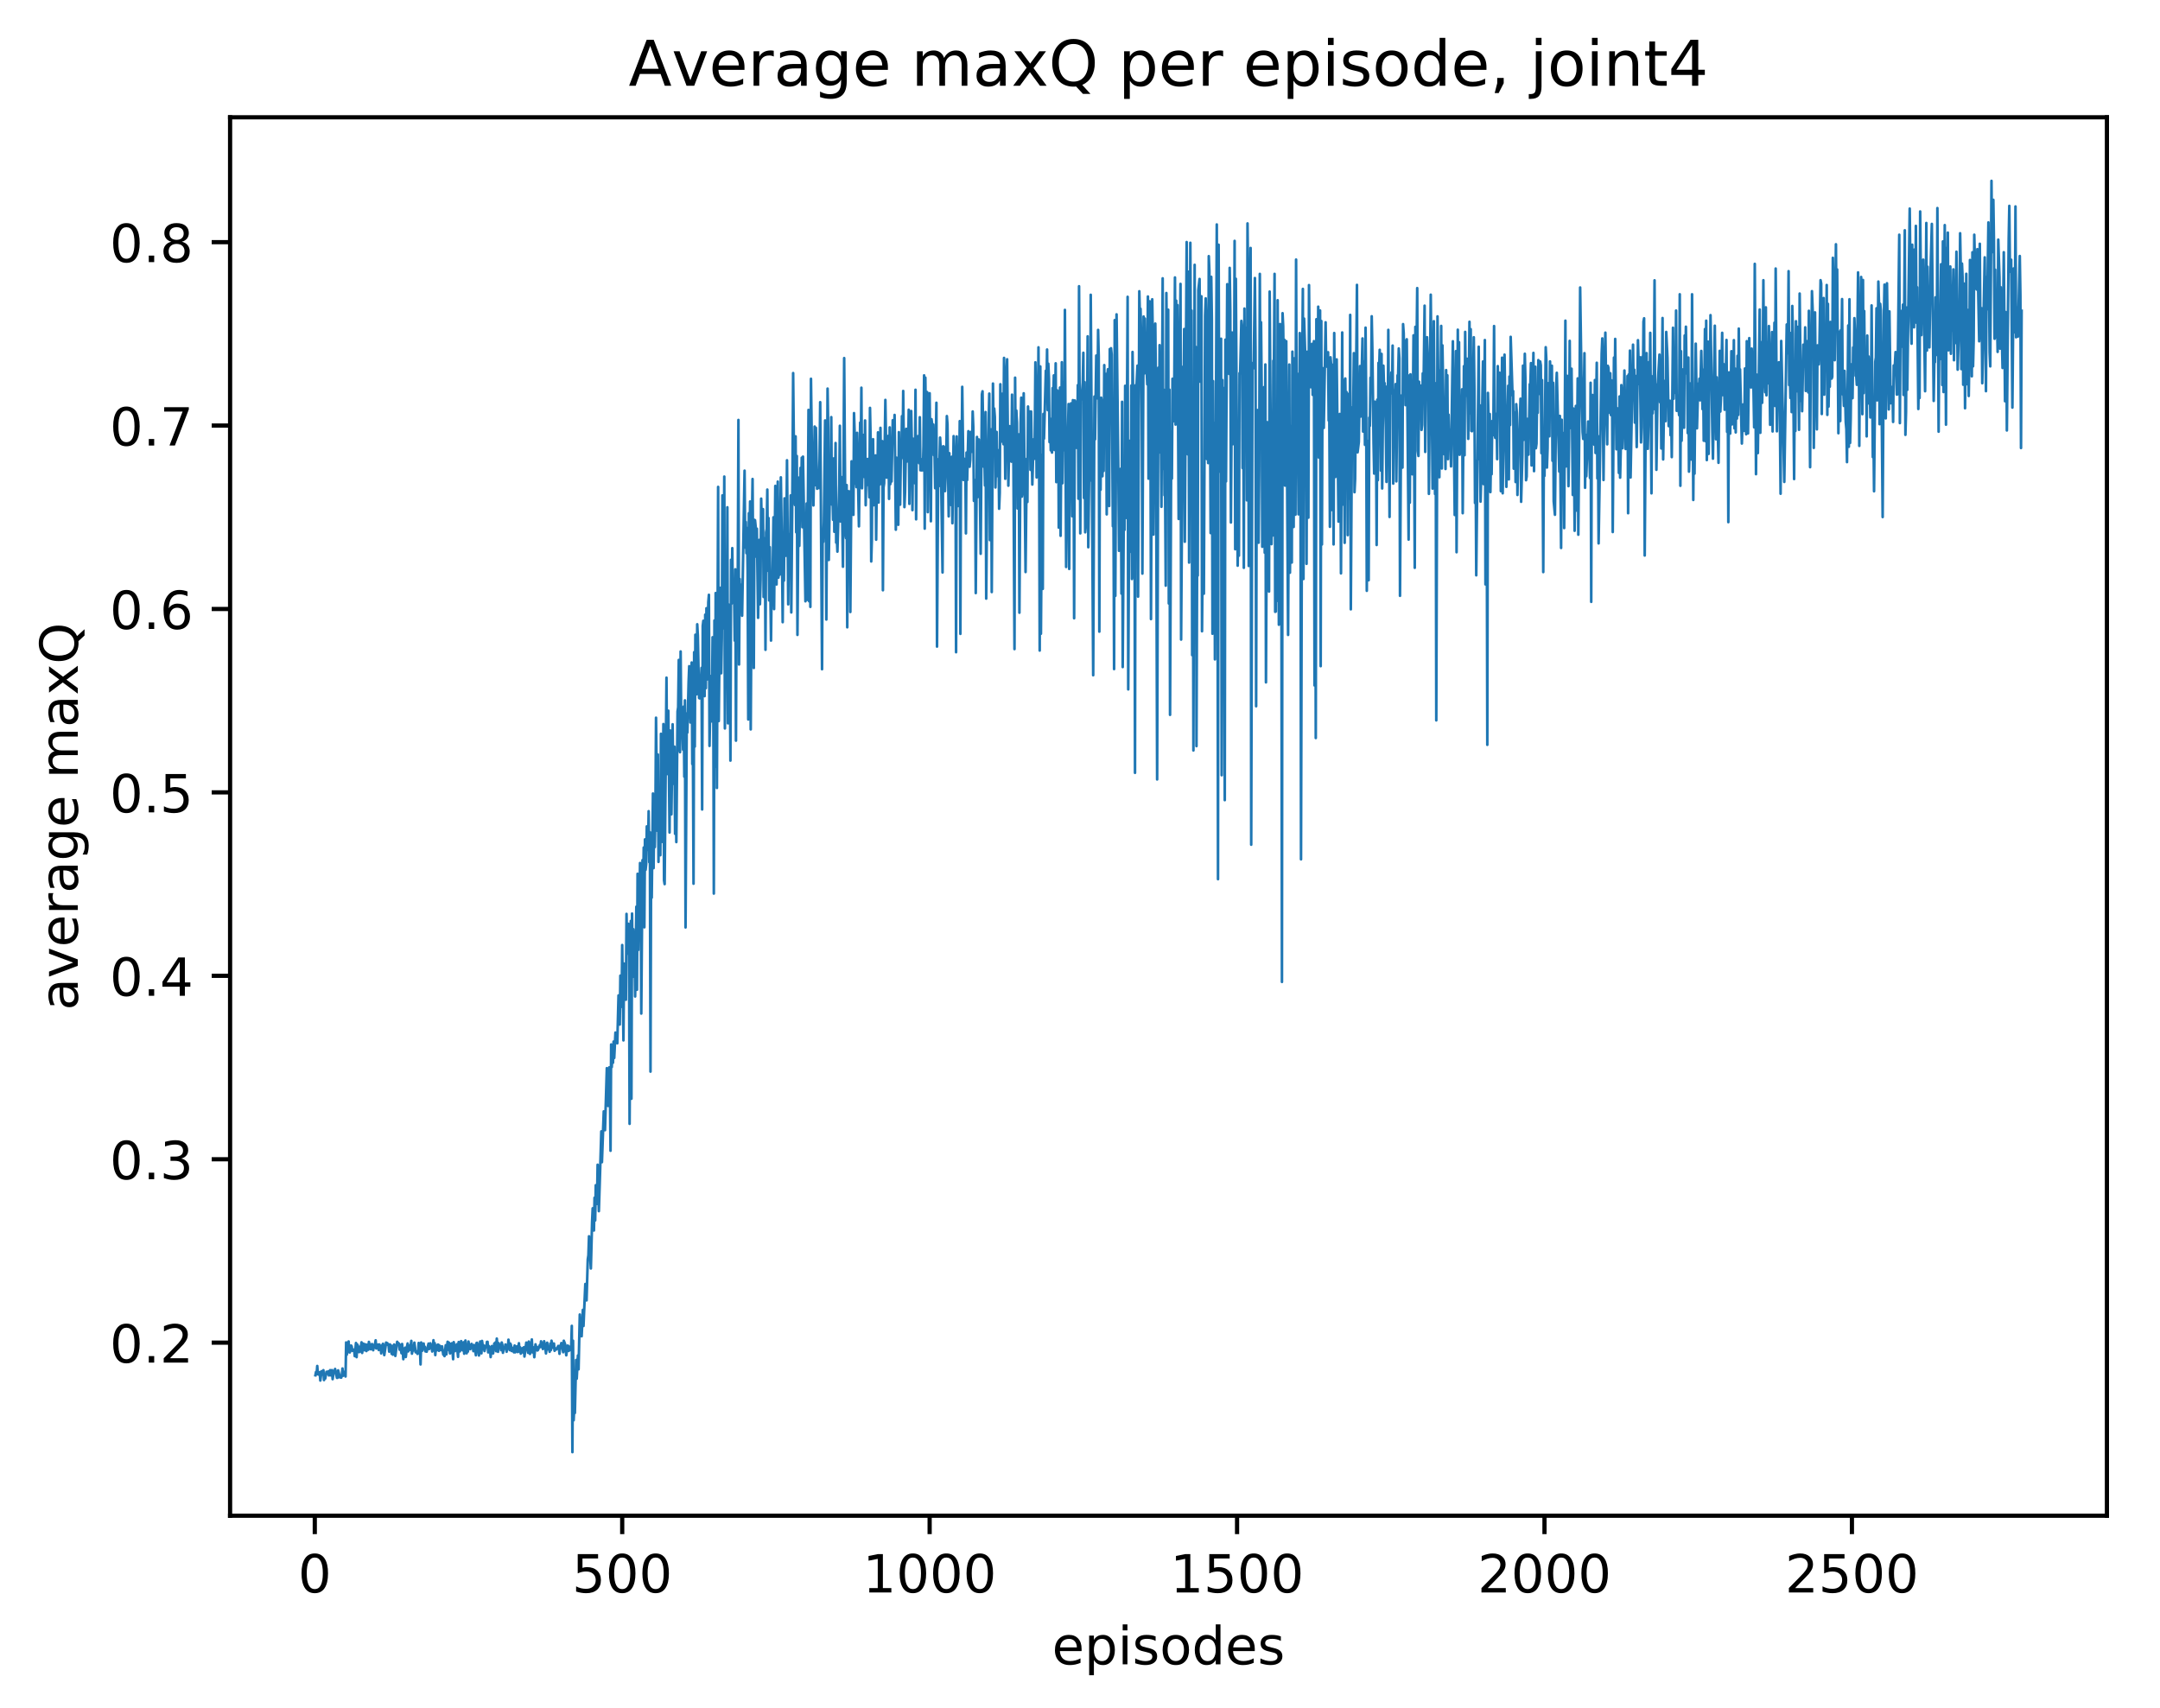 <?xml version="1.0" encoding="utf-8" standalone="no"?>
<!DOCTYPE svg PUBLIC "-//W3C//DTD SVG 1.1//EN"
  "http://www.w3.org/Graphics/SVG/1.1/DTD/svg11.dtd">
<!-- Created with matplotlib (http://matplotlib.org/) -->
<svg height="325pt" version="1.1" viewBox="0 0 411 325" width="411pt" xmlns="http://www.w3.org/2000/svg" xmlns:xlink="http://www.w3.org/1999/xlink">
 <defs>
  <style type="text/css">
*{stroke-linecap:butt;stroke-linejoin:round;}
  </style>
 </defs>
 <g id="figure_1">
  <g id="patch_1">
   <path d="M 0 325.986 
L 411.601 325.986 
L 411.601 0 
L 0 0 
z
" style="fill:#ffffff;"/>
  </g>
  <g id="axes_1">
   <g id="patch_2">
    <path d="M 43.781 288.43 
L 400.901 288.43 
L 400.901 22.318 
L 43.781 22.318 
z
" style="fill:#ffffff;"/>
   </g>
   <g id="matplotlib.axis_1">
    <g id="xtick_1">
     <g id="line2d_1">
      <defs>
       <path d="M 0 0 
L 0 3.5 
" id="m2efacd6c35" style="stroke:#000000;stroke-width:0.8;"/>
      </defs>
      <g>
       <use style="stroke:#000000;stroke-width:0.8;" x="59.897" xlink:href="#m2efacd6c35" y="288.43"/>
      </g>
     </g>
     <g id="text_1">
      <!-- 0 -->
      <defs>
       <path d="M 31.781 66.406 
Q 24.172 66.406 20.328 58.906 
Q 16.5 51.422 16.5 36.375 
Q 16.5 21.391 20.328 13.891 
Q 24.172 6.391 31.781 6.391 
Q 39.453 6.391 43.281 13.891 
Q 47.125 21.391 47.125 36.375 
Q 47.125 51.422 43.281 58.906 
Q 39.453 66.406 31.781 66.406 
z
M 31.781 74.219 
Q 44.047 74.219 50.516 64.516 
Q 56.984 54.828 56.984 36.375 
Q 56.984 17.969 50.516 8.266 
Q 44.047 -1.422 31.781 -1.422 
Q 19.531 -1.422 13.062 8.266 
Q 6.594 17.969 6.594 36.375 
Q 6.594 54.828 13.062 64.516 
Q 19.531 74.219 31.781 74.219 
z
" id="DejaVuSans-30"/>
      </defs>
      <g transform="translate(56.716 303.029)scale(0.1 -0.1)">
       <use xlink:href="#DejaVuSans-30"/>
      </g>
     </g>
    </g>
    <g id="xtick_2">
     <g id="line2d_2">
      <g>
       <use style="stroke:#000000;stroke-width:0.8;" x="118.393" xlink:href="#m2efacd6c35" y="288.43"/>
      </g>
     </g>
     <g id="text_2">
      <!-- 500 -->
      <defs>
       <path d="M 10.797 72.906 
L 49.516 72.906 
L 49.516 64.594 
L 19.828 64.594 
L 19.828 46.734 
Q 21.969 47.469 24.109 47.828 
Q 26.266 48.188 28.422 48.188 
Q 40.625 48.188 47.75 41.5 
Q 54.891 34.812 54.891 23.391 
Q 54.891 11.625 47.562 5.094 
Q 40.234 -1.422 26.906 -1.422 
Q 22.312 -1.422 17.547 -0.641 
Q 12.797 0.141 7.719 1.703 
L 7.719 11.625 
Q 12.109 9.234 16.797 8.062 
Q 21.484 6.891 26.703 6.891 
Q 35.156 6.891 40.078 11.328 
Q 45.016 15.766 45.016 23.391 
Q 45.016 31 40.078 35.438 
Q 35.156 39.891 26.703 39.891 
Q 22.75 39.891 18.812 39.016 
Q 14.891 38.141 10.797 36.281 
z
" id="DejaVuSans-35"/>
      </defs>
      <g transform="translate(108.85 303.029)scale(0.1 -0.1)">
       <use xlink:href="#DejaVuSans-35"/>
       <use x="63.623" xlink:href="#DejaVuSans-30"/>
       <use x="127.246" xlink:href="#DejaVuSans-30"/>
      </g>
     </g>
    </g>
    <g id="xtick_3">
     <g id="line2d_3">
      <g>
       <use style="stroke:#000000;stroke-width:0.8;" x="176.89" xlink:href="#m2efacd6c35" y="288.43"/>
      </g>
     </g>
     <g id="text_3">
      <!-- 1000 -->
      <defs>
       <path d="M 12.406 8.297 
L 28.516 8.297 
L 28.516 63.922 
L 10.984 60.406 
L 10.984 69.391 
L 28.422 72.906 
L 38.281 72.906 
L 38.281 8.297 
L 54.391 8.297 
L 54.391 0 
L 12.406 0 
z
" id="DejaVuSans-31"/>
      </defs>
      <g transform="translate(164.165 303.029)scale(0.1 -0.1)">
       <use xlink:href="#DejaVuSans-31"/>
       <use x="63.623" xlink:href="#DejaVuSans-30"/>
       <use x="127.246" xlink:href="#DejaVuSans-30"/>
       <use x="190.869" xlink:href="#DejaVuSans-30"/>
      </g>
     </g>
    </g>
    <g id="xtick_4">
     <g id="line2d_4">
      <g>
       <use style="stroke:#000000;stroke-width:0.8;" x="235.386" xlink:href="#m2efacd6c35" y="288.43"/>
      </g>
     </g>
     <g id="text_4">
      <!-- 1500 -->
      <g transform="translate(222.661 303.029)scale(0.1 -0.1)">
       <use xlink:href="#DejaVuSans-31"/>
       <use x="63.623" xlink:href="#DejaVuSans-35"/>
       <use x="127.246" xlink:href="#DejaVuSans-30"/>
       <use x="190.869" xlink:href="#DejaVuSans-30"/>
      </g>
     </g>
    </g>
    <g id="xtick_5">
     <g id="line2d_5">
      <g>
       <use style="stroke:#000000;stroke-width:0.8;" x="293.882" xlink:href="#m2efacd6c35" y="288.43"/>
      </g>
     </g>
     <g id="text_5">
      <!-- 2000 -->
      <defs>
       <path d="M 19.188 8.297 
L 53.609 8.297 
L 53.609 0 
L 7.328 0 
L 7.328 8.297 
Q 12.938 14.109 22.625 23.891 
Q 32.328 33.688 34.812 36.531 
Q 39.547 41.844 41.422 45.531 
Q 43.312 49.219 43.312 52.781 
Q 43.312 58.594 39.234 62.25 
Q 35.156 65.922 28.609 65.922 
Q 23.969 65.922 18.812 64.312 
Q 13.672 62.703 7.812 59.422 
L 7.812 69.391 
Q 13.766 71.781 18.938 73 
Q 24.125 74.219 28.422 74.219 
Q 39.75 74.219 46.484 68.547 
Q 53.219 62.891 53.219 53.422 
Q 53.219 48.922 51.531 44.891 
Q 49.859 40.875 45.406 35.406 
Q 44.188 33.984 37.641 27.219 
Q 31.109 20.453 19.188 8.297 
z
" id="DejaVuSans-32"/>
      </defs>
      <g transform="translate(281.157 303.029)scale(0.1 -0.1)">
       <use xlink:href="#DejaVuSans-32"/>
       <use x="63.623" xlink:href="#DejaVuSans-30"/>
       <use x="127.246" xlink:href="#DejaVuSans-30"/>
       <use x="190.869" xlink:href="#DejaVuSans-30"/>
      </g>
     </g>
    </g>
    <g id="xtick_6">
     <g id="line2d_6">
      <g>
       <use style="stroke:#000000;stroke-width:0.8;" x="352.379" xlink:href="#m2efacd6c35" y="288.43"/>
      </g>
     </g>
     <g id="text_6">
      <!-- 2500 -->
      <g transform="translate(339.654 303.029)scale(0.1 -0.1)">
       <use xlink:href="#DejaVuSans-32"/>
       <use x="63.623" xlink:href="#DejaVuSans-35"/>
       <use x="127.246" xlink:href="#DejaVuSans-30"/>
       <use x="190.869" xlink:href="#DejaVuSans-30"/>
      </g>
     </g>
    </g>
    <g id="text_7">
     <!-- episodes -->
     <defs>
      <path d="M 56.203 29.594 
L 56.203 25.203 
L 14.891 25.203 
Q 15.484 15.922 20.484 11.062 
Q 25.484 6.203 34.422 6.203 
Q 39.594 6.203 44.453 7.469 
Q 49.312 8.734 54.109 11.281 
L 54.109 2.781 
Q 49.266 0.734 44.188 -0.344 
Q 39.109 -1.422 33.891 -1.422 
Q 20.797 -1.422 13.156 6.188 
Q 5.516 13.812 5.516 26.812 
Q 5.516 40.234 12.766 48.109 
Q 20.016 56 32.328 56 
Q 43.359 56 49.781 48.891 
Q 56.203 41.797 56.203 29.594 
z
M 47.219 32.234 
Q 47.125 39.594 43.094 43.984 
Q 39.062 48.391 32.422 48.391 
Q 24.906 48.391 20.391 44.141 
Q 15.875 39.891 15.188 32.172 
z
" id="DejaVuSans-65"/>
      <path d="M 18.109 8.203 
L 18.109 -20.797 
L 9.078 -20.797 
L 9.078 54.688 
L 18.109 54.688 
L 18.109 46.391 
Q 20.953 51.266 25.266 53.625 
Q 29.594 56 35.594 56 
Q 45.562 56 51.781 48.094 
Q 58.016 40.188 58.016 27.297 
Q 58.016 14.406 51.781 6.484 
Q 45.562 -1.422 35.594 -1.422 
Q 29.594 -1.422 25.266 0.953 
Q 20.953 3.328 18.109 8.203 
z
M 48.688 27.297 
Q 48.688 37.203 44.609 42.844 
Q 40.531 48.484 33.406 48.484 
Q 26.266 48.484 22.188 42.844 
Q 18.109 37.203 18.109 27.297 
Q 18.109 17.391 22.188 11.75 
Q 26.266 6.109 33.406 6.109 
Q 40.531 6.109 44.609 11.75 
Q 48.688 17.391 48.688 27.297 
z
" id="DejaVuSans-70"/>
      <path d="M 9.422 54.688 
L 18.406 54.688 
L 18.406 0 
L 9.422 0 
z
M 9.422 75.984 
L 18.406 75.984 
L 18.406 64.594 
L 9.422 64.594 
z
" id="DejaVuSans-69"/>
      <path d="M 44.281 53.078 
L 44.281 44.578 
Q 40.484 46.531 36.375 47.5 
Q 32.281 48.484 27.875 48.484 
Q 21.188 48.484 17.844 46.438 
Q 14.5 44.391 14.5 40.281 
Q 14.5 37.156 16.891 35.375 
Q 19.281 33.594 26.516 31.984 
L 29.594 31.297 
Q 39.156 29.25 43.188 25.516 
Q 47.219 21.781 47.219 15.094 
Q 47.219 7.469 41.188 3.016 
Q 35.156 -1.422 24.609 -1.422 
Q 20.219 -1.422 15.453 -0.562 
Q 10.688 0.297 5.422 2 
L 5.422 11.281 
Q 10.406 8.688 15.234 7.391 
Q 20.062 6.109 24.812 6.109 
Q 31.156 6.109 34.562 8.281 
Q 37.984 10.453 37.984 14.406 
Q 37.984 18.062 35.516 20.016 
Q 33.062 21.969 24.703 23.781 
L 21.578 24.516 
Q 13.234 26.266 9.516 29.906 
Q 5.812 33.547 5.812 39.891 
Q 5.812 47.609 11.281 51.797 
Q 16.75 56 26.812 56 
Q 31.781 56 36.172 55.266 
Q 40.578 54.547 44.281 53.078 
z
" id="DejaVuSans-73"/>
      <path d="M 30.609 48.391 
Q 23.391 48.391 19.188 42.75 
Q 14.984 37.109 14.984 27.297 
Q 14.984 17.484 19.156 11.844 
Q 23.344 6.203 30.609 6.203 
Q 37.797 6.203 41.984 11.859 
Q 46.188 17.531 46.188 27.297 
Q 46.188 37.016 41.984 42.703 
Q 37.797 48.391 30.609 48.391 
z
M 30.609 56 
Q 42.328 56 49.016 48.375 
Q 55.719 40.766 55.719 27.297 
Q 55.719 13.875 49.016 6.219 
Q 42.328 -1.422 30.609 -1.422 
Q 18.844 -1.422 12.172 6.219 
Q 5.516 13.875 5.516 27.297 
Q 5.516 40.766 12.172 48.375 
Q 18.844 56 30.609 56 
z
" id="DejaVuSans-6f"/>
      <path d="M 45.406 46.391 
L 45.406 75.984 
L 54.391 75.984 
L 54.391 0 
L 45.406 0 
L 45.406 8.203 
Q 42.578 3.328 38.25 0.953 
Q 33.938 -1.422 27.875 -1.422 
Q 17.969 -1.422 11.734 6.484 
Q 5.516 14.406 5.516 27.297 
Q 5.516 40.188 11.734 48.094 
Q 17.969 56 27.875 56 
Q 33.938 56 38.25 53.625 
Q 42.578 51.266 45.406 46.391 
z
M 14.797 27.297 
Q 14.797 17.391 18.875 11.75 
Q 22.953 6.109 30.078 6.109 
Q 37.203 6.109 41.297 11.75 
Q 45.406 17.391 45.406 27.297 
Q 45.406 37.203 41.297 42.844 
Q 37.203 48.484 30.078 48.484 
Q 22.953 48.484 18.875 42.844 
Q 14.797 37.203 14.797 27.297 
z
" id="DejaVuSans-64"/>
     </defs>
     <g transform="translate(200.182 316.707)scale(0.1 -0.1)">
      <use xlink:href="#DejaVuSans-65"/>
      <use x="61.523" xlink:href="#DejaVuSans-70"/>
      <use x="125" xlink:href="#DejaVuSans-69"/>
      <use x="152.783" xlink:href="#DejaVuSans-73"/>
      <use x="204.883" xlink:href="#DejaVuSans-6f"/>
      <use x="266.064" xlink:href="#DejaVuSans-64"/>
      <use x="329.541" xlink:href="#DejaVuSans-65"/>
      <use x="391.064" xlink:href="#DejaVuSans-73"/>
     </g>
    </g>
   </g>
   <g id="matplotlib.axis_2">
    <g id="ytick_1">
     <g id="line2d_7">
      <defs>
       <path d="M 0 0 
L -3.5 0 
" id="ma0de8a17af" style="stroke:#000000;stroke-width:0.8;"/>
      </defs>
      <g>
       <use style="stroke:#000000;stroke-width:0.8;" x="43.781" xlink:href="#ma0de8a17af" y="255.494"/>
      </g>
     </g>
     <g id="text_8">
      <!-- 0.2 -->
      <defs>
       <path d="M 10.688 12.406 
L 21 12.406 
L 21 0 
L 10.688 0 
z
" id="DejaVuSans-2e"/>
      </defs>
      <g transform="translate(20.878 259.293)scale(0.1 -0.1)">
       <use xlink:href="#DejaVuSans-30"/>
       <use x="63.623" xlink:href="#DejaVuSans-2e"/>
       <use x="95.41" xlink:href="#DejaVuSans-32"/>
      </g>
     </g>
    </g>
    <g id="ytick_2">
     <g id="line2d_8">
      <g>
       <use style="stroke:#000000;stroke-width:0.8;" x="43.781" xlink:href="#ma0de8a17af" y="220.592"/>
      </g>
     </g>
     <g id="text_9">
      <!-- 0.3 -->
      <defs>
       <path d="M 40.578 39.312 
Q 47.656 37.797 51.625 33 
Q 55.609 28.219 55.609 21.188 
Q 55.609 10.406 48.188 4.484 
Q 40.766 -1.422 27.094 -1.422 
Q 22.516 -1.422 17.656 -0.516 
Q 12.797 0.391 7.625 2.203 
L 7.625 11.719 
Q 11.719 9.328 16.594 8.109 
Q 21.484 6.891 26.812 6.891 
Q 36.078 6.891 40.938 10.547 
Q 45.797 14.203 45.797 21.188 
Q 45.797 27.641 41.281 31.266 
Q 36.766 34.906 28.719 34.906 
L 20.219 34.906 
L 20.219 43.016 
L 29.109 43.016 
Q 36.375 43.016 40.234 45.922 
Q 44.094 48.828 44.094 54.297 
Q 44.094 59.906 40.109 62.906 
Q 36.141 65.922 28.719 65.922 
Q 24.656 65.922 20.016 65.031 
Q 15.375 64.156 9.812 62.312 
L 9.812 71.094 
Q 15.438 72.656 20.344 73.438 
Q 25.25 74.219 29.594 74.219 
Q 40.828 74.219 47.359 69.109 
Q 53.906 64.016 53.906 55.328 
Q 53.906 49.266 50.438 45.094 
Q 46.969 40.922 40.578 39.312 
z
" id="DejaVuSans-33"/>
      </defs>
      <g transform="translate(20.878 224.391)scale(0.1 -0.1)">
       <use xlink:href="#DejaVuSans-30"/>
       <use x="63.623" xlink:href="#DejaVuSans-2e"/>
       <use x="95.41" xlink:href="#DejaVuSans-33"/>
      </g>
     </g>
    </g>
    <g id="ytick_3">
     <g id="line2d_9">
      <g>
       <use style="stroke:#000000;stroke-width:0.8;" x="43.781" xlink:href="#ma0de8a17af" y="185.689"/>
      </g>
     </g>
     <g id="text_10">
      <!-- 0.4 -->
      <defs>
       <path d="M 37.797 64.312 
L 12.891 25.391 
L 37.797 25.391 
z
M 35.203 72.906 
L 47.609 72.906 
L 47.609 25.391 
L 58.016 25.391 
L 58.016 17.188 
L 47.609 17.188 
L 47.609 0 
L 37.797 0 
L 37.797 17.188 
L 4.891 17.188 
L 4.891 26.703 
z
" id="DejaVuSans-34"/>
      </defs>
      <g transform="translate(20.878 189.488)scale(0.1 -0.1)">
       <use xlink:href="#DejaVuSans-30"/>
       <use x="63.623" xlink:href="#DejaVuSans-2e"/>
       <use x="95.41" xlink:href="#DejaVuSans-34"/>
      </g>
     </g>
    </g>
    <g id="ytick_4">
     <g id="line2d_10">
      <g>
       <use style="stroke:#000000;stroke-width:0.8;" x="43.781" xlink:href="#ma0de8a17af" y="150.786"/>
      </g>
     </g>
     <g id="text_11">
      <!-- 0.5 -->
      <g transform="translate(20.878 154.586)scale(0.1 -0.1)">
       <use xlink:href="#DejaVuSans-30"/>
       <use x="63.623" xlink:href="#DejaVuSans-2e"/>
       <use x="95.41" xlink:href="#DejaVuSans-35"/>
      </g>
     </g>
    </g>
    <g id="ytick_5">
     <g id="line2d_11">
      <g>
       <use style="stroke:#000000;stroke-width:0.8;" x="43.781" xlink:href="#ma0de8a17af" y="115.884"/>
      </g>
     </g>
     <g id="text_12">
      <!-- 0.6 -->
      <defs>
       <path d="M 33.016 40.375 
Q 26.375 40.375 22.484 35.828 
Q 18.609 31.297 18.609 23.391 
Q 18.609 15.531 22.484 10.953 
Q 26.375 6.391 33.016 6.391 
Q 39.656 6.391 43.531 10.953 
Q 47.406 15.531 47.406 23.391 
Q 47.406 31.297 43.531 35.828 
Q 39.656 40.375 33.016 40.375 
z
M 52.594 71.297 
L 52.594 62.312 
Q 48.875 64.062 45.094 64.984 
Q 41.312 65.922 37.594 65.922 
Q 27.828 65.922 22.672 59.328 
Q 17.531 52.734 16.797 39.406 
Q 19.672 43.656 24.016 45.922 
Q 28.375 48.188 33.594 48.188 
Q 44.578 48.188 50.953 41.516 
Q 57.328 34.859 57.328 23.391 
Q 57.328 12.156 50.688 5.359 
Q 44.047 -1.422 33.016 -1.422 
Q 20.359 -1.422 13.672 8.266 
Q 6.984 17.969 6.984 36.375 
Q 6.984 53.656 15.188 63.938 
Q 23.391 74.219 37.203 74.219 
Q 40.922 74.219 44.703 73.484 
Q 48.484 72.75 52.594 71.297 
z
" id="DejaVuSans-36"/>
      </defs>
      <g transform="translate(20.878 119.683)scale(0.1 -0.1)">
       <use xlink:href="#DejaVuSans-30"/>
       <use x="63.623" xlink:href="#DejaVuSans-2e"/>
       <use x="95.41" xlink:href="#DejaVuSans-36"/>
      </g>
     </g>
    </g>
    <g id="ytick_6">
     <g id="line2d_12">
      <g>
       <use style="stroke:#000000;stroke-width:0.8;" x="43.781" xlink:href="#ma0de8a17af" y="80.981"/>
      </g>
     </g>
     <g id="text_13">
      <!-- 0.7 -->
      <defs>
       <path d="M 8.203 72.906 
L 55.078 72.906 
L 55.078 68.703 
L 28.609 0 
L 18.312 0 
L 43.219 64.594 
L 8.203 64.594 
z
" id="DejaVuSans-37"/>
      </defs>
      <g transform="translate(20.878 84.781)scale(0.1 -0.1)">
       <use xlink:href="#DejaVuSans-30"/>
       <use x="63.623" xlink:href="#DejaVuSans-2e"/>
       <use x="95.41" xlink:href="#DejaVuSans-37"/>
      </g>
     </g>
    </g>
    <g id="ytick_7">
     <g id="line2d_13">
      <g>
       <use style="stroke:#000000;stroke-width:0.8;" x="43.781" xlink:href="#ma0de8a17af" y="46.079"/>
      </g>
     </g>
     <g id="text_14">
      <!-- 0.8 -->
      <defs>
       <path d="M 31.781 34.625 
Q 24.75 34.625 20.719 30.859 
Q 16.703 27.094 16.703 20.516 
Q 16.703 13.922 20.719 10.156 
Q 24.75 6.391 31.781 6.391 
Q 38.812 6.391 42.859 10.172 
Q 46.922 13.969 46.922 20.516 
Q 46.922 27.094 42.891 30.859 
Q 38.875 34.625 31.781 34.625 
z
M 21.922 38.812 
Q 15.578 40.375 12.031 44.719 
Q 8.5 49.078 8.5 55.328 
Q 8.5 64.062 14.719 69.141 
Q 20.953 74.219 31.781 74.219 
Q 42.672 74.219 48.875 69.141 
Q 55.078 64.062 55.078 55.328 
Q 55.078 49.078 51.531 44.719 
Q 48 40.375 41.703 38.812 
Q 48.828 37.156 52.797 32.312 
Q 56.781 27.484 56.781 20.516 
Q 56.781 9.906 50.312 4.234 
Q 43.844 -1.422 31.781 -1.422 
Q 19.734 -1.422 13.25 4.234 
Q 6.781 9.906 6.781 20.516 
Q 6.781 27.484 10.781 32.312 
Q 14.797 37.156 21.922 38.812 
z
M 18.312 54.391 
Q 18.312 48.734 21.844 45.562 
Q 25.391 42.391 31.781 42.391 
Q 38.141 42.391 41.719 45.562 
Q 45.312 48.734 45.312 54.391 
Q 45.312 60.062 41.719 63.234 
Q 38.141 66.406 31.781 66.406 
Q 25.391 66.406 21.844 63.234 
Q 18.312 60.062 18.312 54.391 
z
" id="DejaVuSans-38"/>
      </defs>
      <g transform="translate(20.878 49.878)scale(0.1 -0.1)">
       <use xlink:href="#DejaVuSans-30"/>
       <use x="63.623" xlink:href="#DejaVuSans-2e"/>
       <use x="95.41" xlink:href="#DejaVuSans-38"/>
      </g>
     </g>
    </g>
    <g id="text_15">
     <!-- average maxQ -->
     <defs>
      <path d="M 34.281 27.484 
Q 23.391 27.484 19.188 25 
Q 14.984 22.516 14.984 16.5 
Q 14.984 11.719 18.141 8.906 
Q 21.297 6.109 26.703 6.109 
Q 34.188 6.109 38.703 11.406 
Q 43.219 16.703 43.219 25.484 
L 43.219 27.484 
z
M 52.203 31.203 
L 52.203 0 
L 43.219 0 
L 43.219 8.297 
Q 40.141 3.328 35.547 0.953 
Q 30.953 -1.422 24.312 -1.422 
Q 15.922 -1.422 10.953 3.297 
Q 6 8.016 6 15.922 
Q 6 25.141 12.172 29.828 
Q 18.359 34.516 30.609 34.516 
L 43.219 34.516 
L 43.219 35.406 
Q 43.219 41.609 39.141 45 
Q 35.062 48.391 27.688 48.391 
Q 23 48.391 18.547 47.266 
Q 14.109 46.141 10.016 43.891 
L 10.016 52.203 
Q 14.938 54.109 19.578 55.047 
Q 24.219 56 28.609 56 
Q 40.484 56 46.344 49.844 
Q 52.203 43.703 52.203 31.203 
z
" id="DejaVuSans-61"/>
      <path d="M 2.984 54.688 
L 12.5 54.688 
L 29.594 8.797 
L 46.688 54.688 
L 56.203 54.688 
L 35.688 0 
L 23.484 0 
z
" id="DejaVuSans-76"/>
      <path d="M 41.109 46.297 
Q 39.594 47.172 37.812 47.578 
Q 36.031 48 33.891 48 
Q 26.266 48 22.188 43.047 
Q 18.109 38.094 18.109 28.812 
L 18.109 0 
L 9.078 0 
L 9.078 54.688 
L 18.109 54.688 
L 18.109 46.188 
Q 20.953 51.172 25.484 53.578 
Q 30.031 56 36.531 56 
Q 37.453 56 38.578 55.875 
Q 39.703 55.766 41.062 55.516 
z
" id="DejaVuSans-72"/>
      <path d="M 45.406 27.984 
Q 45.406 37.75 41.375 43.109 
Q 37.359 48.484 30.078 48.484 
Q 22.859 48.484 18.828 43.109 
Q 14.797 37.75 14.797 27.984 
Q 14.797 18.266 18.828 12.891 
Q 22.859 7.516 30.078 7.516 
Q 37.359 7.516 41.375 12.891 
Q 45.406 18.266 45.406 27.984 
z
M 54.391 6.781 
Q 54.391 -7.172 48.188 -13.984 
Q 42 -20.797 29.203 -20.797 
Q 24.469 -20.797 20.266 -20.094 
Q 16.062 -19.391 12.109 -17.922 
L 12.109 -9.188 
Q 16.062 -11.328 19.922 -12.344 
Q 23.781 -13.375 27.781 -13.375 
Q 36.625 -13.375 41.016 -8.766 
Q 45.406 -4.156 45.406 5.172 
L 45.406 9.625 
Q 42.625 4.781 38.281 2.391 
Q 33.938 0 27.875 0 
Q 17.828 0 11.672 7.656 
Q 5.516 15.328 5.516 27.984 
Q 5.516 40.672 11.672 48.328 
Q 17.828 56 27.875 56 
Q 33.938 56 38.281 53.609 
Q 42.625 51.219 45.406 46.391 
L 45.406 54.688 
L 54.391 54.688 
z
" id="DejaVuSans-67"/>
      <path id="DejaVuSans-20"/>
      <path d="M 52 44.188 
Q 55.375 50.25 60.062 53.125 
Q 64.75 56 71.094 56 
Q 79.641 56 84.281 50.016 
Q 88.922 44.047 88.922 33.016 
L 88.922 0 
L 79.891 0 
L 79.891 32.719 
Q 79.891 40.578 77.094 44.375 
Q 74.312 48.188 68.609 48.188 
Q 61.625 48.188 57.562 43.547 
Q 53.516 38.922 53.516 30.906 
L 53.516 0 
L 44.484 0 
L 44.484 32.719 
Q 44.484 40.625 41.703 44.406 
Q 38.922 48.188 33.109 48.188 
Q 26.219 48.188 22.156 43.531 
Q 18.109 38.875 18.109 30.906 
L 18.109 0 
L 9.078 0 
L 9.078 54.688 
L 18.109 54.688 
L 18.109 46.188 
Q 21.188 51.219 25.484 53.609 
Q 29.781 56 35.688 56 
Q 41.656 56 45.828 52.969 
Q 50 49.953 52 44.188 
z
" id="DejaVuSans-6d"/>
      <path d="M 54.891 54.688 
L 35.109 28.078 
L 55.906 0 
L 45.312 0 
L 29.391 21.484 
L 13.484 0 
L 2.875 0 
L 24.125 28.609 
L 4.688 54.688 
L 15.281 54.688 
L 29.781 35.203 
L 44.281 54.688 
z
" id="DejaVuSans-78"/>
      <path d="M 39.406 66.219 
Q 28.656 66.219 22.328 58.203 
Q 16.016 50.203 16.016 36.375 
Q 16.016 22.609 22.328 14.594 
Q 28.656 6.594 39.406 6.594 
Q 50.141 6.594 56.422 14.594 
Q 62.703 22.609 62.703 36.375 
Q 62.703 50.203 56.422 58.203 
Q 50.141 66.219 39.406 66.219 
z
M 53.219 1.312 
L 66.219 -12.891 
L 54.297 -12.891 
L 43.5 -1.219 
Q 41.891 -1.312 41.031 -1.359 
Q 40.188 -1.422 39.406 -1.422 
Q 24.031 -1.422 14.812 8.859 
Q 5.609 19.141 5.609 36.375 
Q 5.609 53.656 14.812 63.938 
Q 24.031 74.219 39.406 74.219 
Q 54.734 74.219 63.906 63.938 
Q 73.094 53.656 73.094 36.375 
Q 73.094 23.688 67.984 14.641 
Q 62.891 5.609 53.219 1.312 
z
" id="DejaVuSans-51"/>
     </defs>
     <g transform="translate(14.798 192.263)rotate(-90)scale(0.1 -0.1)">
      <use xlink:href="#DejaVuSans-61"/>
      <use x="61.279" xlink:href="#DejaVuSans-76"/>
      <use x="120.459" xlink:href="#DejaVuSans-65"/>
      <use x="181.982" xlink:href="#DejaVuSans-72"/>
      <use x="223.096" xlink:href="#DejaVuSans-61"/>
      <use x="284.375" xlink:href="#DejaVuSans-67"/>
      <use x="347.852" xlink:href="#DejaVuSans-65"/>
      <use x="409.375" xlink:href="#DejaVuSans-20"/>
      <use x="441.162" xlink:href="#DejaVuSans-6d"/>
      <use x="538.574" xlink:href="#DejaVuSans-61"/>
      <use x="599.854" xlink:href="#DejaVuSans-78"/>
      <use x="659.033" xlink:href="#DejaVuSans-51"/>
     </g>
    </g>
   </g>
   <g id="line2d_14">
    <path clip-path="url(#p213d8e6bca)" d="M 60.014 261.706 
L 60.131 261.079 
L 60.248 261.524 
L 60.365 259.937 
L 60.482 261.508 
L 60.599 261.471 
L 60.716 261.618 
L 60.833 261.109 
L 60.95 262.703 
L 61.184 260.93 
L 61.418 261.584 
L 61.535 260.737 
L 61.652 262.622 
L 61.769 262.181 
L 61.886 262.319 
L 62.12 261.041 
L 62.237 261.416 
L 62.354 261.362 
L 62.471 260.95 
L 62.588 261.735 
L 62.822 260.728 
L 62.939 261.725 
L 63.173 260.723 
L 63.29 262.444 
L 63.524 260.885 
L 63.641 261.07 
L 63.758 260.498 
L 64.109 262.19 
L 64.226 262.191 
L 64.343 260.769 
L 64.694 262.117 
L 64.811 261.778 
L 64.928 262.155 
L 65.045 261.736 
L 65.162 260.41 
L 65.279 261.797 
L 65.63 261.002 
L 65.747 261.934 
L 65.864 255.455 
L 65.981 257.797 
L 66.332 255.269 
L 66.449 257.323 
L 66.566 257.355 
L 66.8 256.043 
L 66.917 256.194 
L 67.034 257.058 
L 67.268 256.824 
L 67.385 256.811 
L 67.502 258.06 
L 67.735 255.559 
L 67.852 258.255 
L 67.969 255.832 
L 68.086 256.074 
L 68.32 257.299 
L 68.437 256.294 
L 68.554 257.182 
L 68.788 255.431 
L 68.905 257.454 
L 69.139 255.678 
L 69.373 256.948 
L 69.49 255.806 
L 69.724 257.095 
L 69.841 255.884 
L 69.958 256.1 
L 70.075 256.85 
L 70.192 255.352 
L 70.543 256.76 
L 70.777 255.759 
L 70.894 255.964 
L 71.011 256.938 
L 71.128 255.956 
L 71.245 256.409 
L 71.479 255.051 
L 71.596 256.603 
L 71.947 255.852 
L 72.064 256.9 
L 72.181 255.837 
L 72.298 256.763 
L 72.415 256.094 
L 72.532 257.542 
L 72.766 255.929 
L 72.883 255.709 
L 73.117 257.865 
L 73.468 255.481 
L 73.585 255.764 
L 73.702 255.584 
L 73.819 255.94 
L 73.936 255.924 
L 74.053 257.203 
L 74.17 255.818 
L 74.404 256.069 
L 74.521 257.622 
L 74.638 256.133 
L 74.755 257.782 
L 74.989 255.851 
L 75.106 256.075 
L 75.223 258.021 
L 75.457 256.155 
L 75.574 255.328 
L 75.691 255.599 
L 75.808 255.578 
L 75.925 255.708 
L 76.042 256.84 
L 76.159 255.918 
L 76.393 257.507 
L 76.51 255.748 
L 76.744 258.644 
L 76.978 256.654 
L 77.095 256.456 
L 77.212 258.221 
L 77.446 256.239 
L 77.563 255.65 
L 77.68 257.161 
L 77.797 256.046 
L 78.031 256.865 
L 78.265 255.158 
L 78.382 257.593 
L 78.499 256.98 
L 78.616 257.02 
L 78.733 256.555 
L 78.85 255.498 
L 79.084 257.324 
L 79.201 257.161 
L 79.318 257.24 
L 79.435 257.63 
L 79.552 257.494 
L 79.669 255.554 
L 79.786 257.033 
L 79.903 256.527 
L 80.02 259.639 
L 80.137 255.462 
L 80.371 257.024 
L 80.605 255.657 
L 80.722 256.645 
L 80.839 256.279 
L 80.956 257.168 
L 81.073 256.883 
L 81.19 257.219 
L 81.541 255.674 
L 81.658 256.712 
L 81.892 255.621 
L 82.009 256.412 
L 82.126 256.29 
L 82.243 257.18 
L 82.36 256.609 
L 82.477 255.034 
L 82.594 256.983 
L 82.711 255.588 
L 82.828 257.861 
L 82.945 256.021 
L 83.062 256.986 
L 83.179 256.786 
L 83.296 255.868 
L 83.413 255.883 
L 83.529 257.05 
L 83.646 256.071 
L 83.763 256.187 
L 83.88 256.914 
L 84.114 256.201 
L 84.348 257.773 
L 84.465 257.797 
L 84.582 258.059 
L 84.816 255.99 
L 84.933 257.732 
L 85.167 255.326 
L 85.284 256.851 
L 85.401 255.472 
L 85.635 257.543 
L 85.752 255.716 
L 85.869 257.404 
L 85.986 255.618 
L 86.22 258.646 
L 86.337 255.4 
L 86.571 257.111 
L 86.922 255.795 
L 87.156 258.198 
L 87.273 255.376 
L 87.507 257.157 
L 87.741 255.208 
L 87.858 256.846 
L 87.975 255.85 
L 88.092 256.988 
L 88.209 255.425 
L 88.326 257.602 
L 88.56 255.085 
L 88.794 257.518 
L 88.911 256.331 
L 89.028 257.196 
L 89.145 255.282 
L 89.262 256.105 
L 89.379 255.947 
L 89.496 256.737 
L 89.73 255.733 
L 89.964 256.259 
L 90.081 257.115 
L 90.198 255.947 
L 90.315 257.095 
L 90.432 256.878 
L 90.549 257.896 
L 90.666 255.57 
L 90.783 255.519 
L 90.9 255.963 
L 91.134 257.943 
L 91.368 255.28 
L 91.602 257.532 
L 91.719 255.17 
L 91.953 256.762 
L 92.07 256.047 
L 92.187 257.094 
L 92.421 256.1 
L 92.538 256.34 
L 92.655 255.348 
L 92.772 255.336 
L 92.889 257.348 
L 93.006 256.129 
L 93.24 256.489 
L 93.357 258.244 
L 93.591 256.145 
L 93.708 256.349 
L 93.825 257.549 
L 94.059 255.646 
L 94.176 256.287 
L 94.293 255.445 
L 94.41 257.122 
L 94.527 254.721 
L 94.761 257.235 
L 94.878 255.59 
L 94.995 256.336 
L 95.112 255.875 
L 95.229 256.098 
L 95.346 256.928 
L 95.463 255.466 
L 95.58 255.887 
L 95.697 257.426 
L 95.931 256.379 
L 96.048 256.615 
L 96.165 255.848 
L 96.282 256.103 
L 96.399 257.224 
L 96.516 255.924 
L 96.633 256.657 
L 96.75 254.931 
L 96.984 256.92 
L 97.101 255.677 
L 97.218 255.944 
L 97.335 257.077 
L 97.452 256.51 
L 97.569 257.131 
L 97.686 256.458 
L 97.803 257.34 
L 97.92 256.041 
L 98.037 257.337 
L 98.154 256.504 
L 98.271 256.664 
L 98.388 256.168 
L 98.505 257.285 
L 98.622 257.217 
L 98.739 255.608 
L 98.856 257.184 
L 98.973 256.388 
L 99.09 257.591 
L 99.324 256.735 
L 99.44 256.541 
L 99.557 257.382 
L 99.674 256.373 
L 99.791 258.139 
L 100.142 255.485 
L 100.259 255.62 
L 100.493 257.432 
L 100.61 255.288 
L 100.844 257.642 
L 101.195 254.888 
L 101.312 257.348 
L 101.429 256.357 
L 101.546 256.832 
L 101.663 258.266 
L 101.897 255.816 
L 102.014 256.622 
L 102.131 256.285 
L 102.248 256.989 
L 102.365 256.898 
L 102.716 255.949 
L 102.833 256.338 
L 102.95 255.246 
L 103.184 256.161 
L 103.301 256.708 
L 103.535 255.225 
L 103.769 256.521 
L 103.886 257.544 
L 104.12 255.508 
L 104.237 256.773 
L 104.471 256.411 
L 104.588 257.232 
L 104.705 255.68 
L 104.822 256.909 
L 104.939 255.125 
L 105.173 256.475 
L 105.29 255.686 
L 105.407 255.666 
L 105.524 257.046 
L 105.758 256.6 
L 105.875 256.784 
L 106.226 256.12 
L 106.343 256.465 
L 106.46 257.622 
L 106.577 256.078 
L 106.694 256.129 
L 106.811 255.568 
L 107.162 257.315 
L 107.279 255.132 
L 107.513 255.76 
L 107.747 257.903 
L 107.981 256.057 
L 108.098 256.093 
L 108.215 257.068 
L 108.332 256.672 
L 108.449 256.907 
L 108.566 256.202 
L 108.683 256.485 
L 108.8 252.301 
L 108.917 276.334 
L 109.034 255.126 
L 109.151 270.266 
L 109.268 267.72 
L 109.385 268.88 
L 109.619 258.79 
L 109.736 262.356 
L 109.97 257.936 
L 110.087 260.573 
L 110.321 250.146 
L 110.438 254.247 
L 110.555 251.276 
L 110.672 254.282 
L 110.906 249.259 
L 111.023 252.321 
L 111.374 244.333 
L 111.608 247.455 
L 111.842 239.643 
L 111.959 238.887 
L 112.076 235.261 
L 112.427 241.379 
L 112.661 232.512 
L 112.778 229.928 
L 112.895 230.813 
L 113.012 234.15 
L 113.129 227.921 
L 113.246 232.241 
L 113.363 225.539 
L 113.48 225.912 
L 113.597 229.09 
L 113.714 221.641 
L 113.948 230.471 
L 114.182 223.021 
L 114.416 215.291 
L 114.533 221.152 
L 114.884 211.486 
L 115.118 215.061 
L 115.468 203.264 
L 115.702 210.454 
L 115.936 203.1 
L 116.053 206.715 
L 116.17 218.978 
L 116.287 198.754 
L 116.404 203.052 
L 116.521 199.893 
L 116.638 202.228 
L 116.755 198.206 
L 116.872 201.322 
L 117.106 196.492 
L 117.223 198.118 
L 117.34 197.35 
L 117.457 198.529 
L 117.691 189.423 
L 117.808 194.752 
L 117.925 194.962 
L 118.042 185.658 
L 118.159 186.998 
L 118.276 191.59 
L 118.393 179.836 
L 118.627 197.979 
L 118.744 183.37 
L 118.861 183.481 
L 119.095 190.244 
L 119.212 173.909 
L 119.329 181.494 
L 119.563 175.789 
L 119.68 175.915 
L 119.797 213.855 
L 120.031 175.253 
L 120.148 209.076 
L 120.265 173.849 
L 120.382 185.901 
L 120.499 176.818 
L 120.733 180.348 
L 120.85 189.62 
L 121.084 172.537 
L 121.201 188.338 
L 121.318 166.273 
L 121.435 180.767 
L 121.552 172.905 
L 121.669 172.961 
L 121.786 164.224 
L 121.903 165.564 
L 122.02 192.872 
L 122.254 163.679 
L 122.371 170.027 
L 122.488 161.274 
L 122.605 176.456 
L 122.722 159.728 
L 122.839 165.527 
L 122.956 164.394 
L 123.073 157.254 
L 123.19 161.724 
L 123.307 161.716 
L 123.424 154.364 
L 123.541 164.066 
L 123.658 158.358 
L 123.775 203.919 
L 123.892 163.191 
L 124.009 170.819 
L 124.243 151.004 
L 124.36 165.197 
L 124.477 155.249 
L 124.594 161.194 
L 124.711 154.822 
L 124.828 136.575 
L 125.062 158.086 
L 125.179 143.578 
L 125.296 164.011 
L 125.413 150.329 
L 125.53 152.606 
L 125.647 162.739 
L 125.764 139.636 
L 125.881 141.061 
L 125.998 160.196 
L 126.115 152.726 
L 126.232 137.782 
L 126.349 167.514 
L 126.466 168.238 
L 126.817 128.955 
L 126.934 147.293 
L 127.051 143.309 
L 127.168 135.245 
L 127.402 158.414 
L 127.519 139.006 
L 127.753 154.959 
L 127.987 137.824 
L 128.104 149.153 
L 128.221 146.782 
L 128.338 142.089 
L 128.455 158.665 
L 128.572 150.18 
L 128.689 160.24 
L 128.923 135.377 
L 129.04 134.602 
L 129.157 125.582 
L 129.274 142.484 
L 129.391 143.135 
L 129.508 123.97 
L 129.625 137.96 
L 129.742 135.513 
L 129.976 142.663 
L 130.093 134.459 
L 130.21 147.795 
L 130.327 133.275 
L 130.444 176.48 
L 130.678 135.766 
L 130.795 139.392 
L 131.029 129.753 
L 131.145 126.77 
L 131.379 137.479 
L 131.613 126.069 
L 131.73 145.39 
L 131.847 143.353 
L 131.964 168.16 
L 132.081 124.109 
L 132.198 142.073 
L 132.315 120.782 
L 132.549 132.115 
L 132.666 118.794 
L 132.783 120.998 
L 133.017 132.826 
L 133.134 132.893 
L 133.251 132.292 
L 133.485 127.093 
L 133.602 154.035 
L 133.719 119.102 
L 133.836 118.127 
L 134.07 132.469 
L 134.187 116.968 
L 134.304 130.947 
L 134.421 115.74 
L 134.538 129.298 
L 134.772 114.604 
L 134.889 113.188 
L 135.006 141.941 
L 135.24 128.648 
L 135.357 137.281 
L 135.474 133.517 
L 135.591 121.266 
L 135.708 125.205 
L 135.825 170.04 
L 135.942 118.075 
L 136.059 145.931 
L 136.176 112.852 
L 136.293 119.632 
L 136.41 149.942 
L 136.644 92.655 
L 136.761 137.21 
L 136.995 114.502 
L 137.112 111.841 
L 137.229 128.119 
L 137.346 121.369 
L 137.463 94.27 
L 137.58 119.572 
L 137.697 116.194 
L 137.814 90.691 
L 137.931 138.612 
L 138.165 111.148 
L 138.282 118.668 
L 138.399 96.533 
L 138.516 137.644 
L 138.633 115.029 
L 138.867 123.533 
L 138.984 144.738 
L 139.101 106.52 
L 139.218 114.863 
L 139.335 104.304 
L 139.452 113.961 
L 139.569 114.107 
L 139.686 112.724 
L 139.803 121.905 
L 139.92 108.335 
L 140.037 140.94 
L 140.154 114.106 
L 140.271 116.389 
L 140.388 108.483 
L 140.505 79.914 
L 140.622 126.447 
L 140.739 110.175 
L 140.856 114.198 
L 140.973 114.311 
L 141.09 111.264 
L 141.207 117.169 
L 141.675 89.564 
L 141.792 104.201 
L 141.909 99.332 
L 142.026 105.261 
L 142.143 100.473 
L 142.26 108.73 
L 142.377 136.909 
L 142.494 97.66 
L 142.611 104.78 
L 142.728 95.431 
L 142.845 138.798 
L 143.079 99.228 
L 143.196 91.148 
L 143.43 127.109 
L 143.547 98.916 
L 143.664 98.999 
L 143.781 100.191 
L 143.898 105.929 
L 144.015 100.608 
L 144.249 117.566 
L 144.483 102.735 
L 144.6 114.981 
L 144.717 110.366 
L 144.834 94.886 
L 145.068 105.775 
L 145.185 96.884 
L 145.302 113.598 
L 145.536 102.416 
L 145.653 123.649 
L 145.77 101.301 
L 145.887 100.661 
L 146.004 93.165 
L 146.121 108.627 
L 146.238 98.581 
L 146.355 114.26 
L 146.472 104.119 
L 146.706 121.895 
L 146.823 111.543 
L 146.94 115.17 
L 147.173 98.439 
L 147.29 115.903 
L 147.524 92.465 
L 147.758 111.214 
L 147.992 91.65 
L 148.109 109.92 
L 148.226 108.586 
L 148.343 109.371 
L 148.577 90.836 
L 148.811 106.603 
L 148.928 118.391 
L 149.045 101.346 
L 149.162 110.496 
L 149.279 94.831 
L 149.396 98 
L 149.513 105.761 
L 149.63 102.169 
L 149.747 87.588 
L 149.981 115 
L 150.098 101.727 
L 150.215 101.629 
L 150.332 106.579 
L 150.449 94.275 
L 150.566 116.541 
L 150.8 89.773 
L 150.917 70.996 
L 151.151 94.769 
L 151.268 96.098 
L 151.385 83.035 
L 151.502 101.293 
L 151.619 86.772 
L 151.736 120.813 
L 151.97 90.894 
L 152.087 103.875 
L 152.321 89.028 
L 152.438 96.416 
L 152.555 87.097 
L 152.672 100.324 
L 152.789 86.895 
L 153.257 114.422 
L 153.491 95.808 
L 153.608 114.149 
L 153.842 77.997 
L 153.959 114.418 
L 154.076 96.462 
L 154.193 115.486 
L 154.31 72.081 
L 154.544 90.251 
L 154.661 89.746 
L 154.778 96.179 
L 155.012 81.172 
L 155.129 92.322 
L 155.246 81.419 
L 155.48 93.007 
L 155.714 90.919 
L 155.831 92.874 
L 155.948 87.379 
L 156.065 76.532 
L 156.416 127.345 
L 156.533 101.057 
L 156.65 103.118 
L 156.767 99.441 
L 157.001 80.008 
L 157.118 88.679 
L 157.235 117.893 
L 157.469 73.947 
L 157.586 81.571 
L 157.703 106.557 
L 157.937 90.151 
L 158.054 93.066 
L 158.171 79.376 
L 158.288 96.015 
L 158.405 93.732 
L 158.522 98.92 
L 158.639 87.236 
L 158.756 101.192 
L 158.99 84.304 
L 159.107 103.255 
L 159.224 102.058 
L 159.341 104.968 
L 159.692 92.118 
L 159.809 81.024 
L 159.926 99.23 
L 160.043 90.751 
L 160.16 91.169 
L 160.394 107.845 
L 160.628 68.139 
L 160.862 101.408 
L 160.979 102.399 
L 161.096 92.304 
L 161.213 119.371 
L 161.33 93.451 
L 161.447 95.046 
L 161.564 93.5 
L 161.681 98.75 
L 161.798 116.455 
L 162.032 87.788 
L 162.149 95.556 
L 162.266 89.933 
L 162.383 97.971 
L 162.5 78.613 
L 162.617 82.265 
L 162.734 92.036 
L 162.85 89.112 
L 162.967 92.692 
L 163.084 82.365 
L 163.435 100.159 
L 163.669 80.413 
L 163.786 85.961 
L 163.903 73.78 
L 164.02 92.91 
L 164.254 82.766 
L 164.488 90.78 
L 164.605 80.011 
L 164.722 96.142 
L 164.839 88.596 
L 164.956 92.307 
L 165.073 87.333 
L 165.19 92.036 
L 165.307 91.254 
L 165.424 94.639 
L 165.541 77.618 
L 165.658 83.614 
L 165.775 106.839 
L 165.892 102.679 
L 166.009 83.753 
L 166.126 83.579 
L 166.243 96.143 
L 166.36 95.885 
L 166.477 94.562 
L 166.594 86.661 
L 166.711 102.698 
L 166.828 92.036 
L 166.945 92.515 
L 167.062 82.276 
L 167.179 95.63 
L 167.296 82.379 
L 167.413 92.194 
L 167.53 81.414 
L 167.647 91.887 
L 167.881 83.952 
L 167.998 112.318 
L 168.115 92.751 
L 168.232 91.964 
L 168.466 76.102 
L 168.7 90.898 
L 168.817 86.337 
L 168.934 90.333 
L 169.051 82.927 
L 169.168 94.932 
L 169.285 81.329 
L 169.402 92.128 
L 169.519 87.527 
L 169.636 91.628 
L 169.87 79.971 
L 169.987 83.156 
L 170.104 82.625 
L 170.221 78.96 
L 170.455 100.797 
L 170.572 87.089 
L 170.689 98.472 
L 170.806 90.241 
L 170.923 99.86 
L 171.04 82.233 
L 171.274 96.033 
L 171.391 87.537 
L 171.508 87.164 
L 171.625 79.192 
L 171.742 86.936 
L 171.859 74.396 
L 172.093 96.5 
L 172.21 93.692 
L 172.444 81.599 
L 172.561 87.824 
L 172.678 85.346 
L 172.795 86.155 
L 172.912 77.968 
L 173.029 95.881 
L 173.263 78.718 
L 173.38 78.214 
L 173.497 84.319 
L 173.614 97.074 
L 173.731 83.475 
L 173.848 84.715 
L 174.082 91.953 
L 174.199 74.167 
L 174.316 98.824 
L 174.433 83.779 
L 174.55 86.799 
L 174.667 82.994 
L 174.784 84.436 
L 174.901 88.139 
L 175.018 79.394 
L 175.135 89.49 
L 175.252 87.354 
L 175.369 89.514 
L 175.486 89.223 
L 175.603 89.496 
L 175.72 84.854 
L 175.837 71.426 
L 175.954 100.598 
L 176.071 71.859 
L 176.188 81.395 
L 176.305 74.568 
L 176.422 74.626 
L 176.539 97.459 
L 176.656 80.068 
L 176.773 90.051 
L 176.89 74.829 
L 177.124 99.191 
L 177.241 79.767 
L 177.475 81.468 
L 177.592 80.798 
L 177.709 86.628 
L 177.826 86.143 
L 177.943 92.904 
L 178.177 76.642 
L 178.294 123.041 
L 178.528 87.404 
L 178.645 92.521 
L 178.878 83.273 
L 178.995 85.573 
L 179.346 108.935 
L 179.463 84.921 
L 179.58 84.97 
L 179.814 93.458 
L 180.048 87.526 
L 180.165 79.178 
L 180.282 80.726 
L 180.516 98.259 
L 180.633 86.236 
L 180.75 92.351 
L 180.867 88.358 
L 180.984 96.111 
L 181.101 86.928 
L 181.218 99.565 
L 181.452 82.994 
L 181.686 88.716 
L 181.803 86.376 
L 181.92 124.112 
L 182.037 83.047 
L 182.271 96.304 
L 182.388 85.608 
L 182.505 89.736 
L 182.622 80.136 
L 182.739 120.616 
L 182.856 85.864 
L 182.973 88.273 
L 183.09 73.612 
L 183.324 91.332 
L 183.441 87.269 
L 183.558 89.376 
L 183.675 87.62 
L 183.792 101.499 
L 183.909 86.122 
L 184.026 91.351 
L 184.26 82.05 
L 184.377 82.755 
L 184.494 88.812 
L 184.611 87.492 
L 184.728 82.195 
L 184.962 85.974 
L 185.079 78.302 
L 185.196 81.28 
L 185.313 95.317 
L 185.43 91.317 
L 185.547 92.373 
L 185.664 112.856 
L 185.898 83.149 
L 186.015 94.6 
L 186.249 83.622 
L 186.366 87.155 
L 186.6 105.378 
L 186.834 75.042 
L 186.951 74.459 
L 187.185 88.819 
L 187.302 86.382 
L 187.419 92.389 
L 187.536 78.409 
L 187.653 113.909 
L 187.887 87.032 
L 188.004 86.188 
L 188.238 74.901 
L 188.355 102.778 
L 188.589 81.696 
L 188.706 112.664 
L 188.94 72.988 
L 189.057 82.811 
L 189.174 77.739 
L 189.291 79.324 
L 189.408 92.759 
L 189.642 82.195 
L 189.759 90.598 
L 189.876 85.833 
L 189.993 85.681 
L 190.11 96.814 
L 190.227 93.812 
L 190.344 73.121 
L 190.461 83.646 
L 190.578 84.024 
L 190.695 74.925 
L 190.929 84.53 
L 191.046 68.105 
L 191.28 91.107 
L 191.514 70.878 
L 191.631 68.368 
L 191.865 92.419 
L 192.099 81.093 
L 192.216 85.863 
L 192.333 81.915 
L 192.45 87.846 
L 192.567 75.102 
L 192.684 86.622 
L 192.801 82.546 
L 193.035 123.516 
L 193.152 71.87 
L 193.269 88.584 
L 193.386 78.128 
L 193.503 80.375 
L 193.62 96.764 
L 193.854 82.651 
L 193.971 116.592 
L 194.205 80.646 
L 194.322 75.678 
L 194.439 94.5 
L 194.556 93.718 
L 194.789 74.843 
L 195.14 108.852 
L 195.374 87.318 
L 195.491 95.523 
L 195.608 77.357 
L 195.842 83.543 
L 195.959 78.308 
L 196.076 89.409 
L 196.193 78.304 
L 196.427 92.205 
L 196.661 83.609 
L 196.778 87.325 
L 196.895 83.132 
L 197.012 68.949 
L 197.129 76.201 
L 197.246 90.856 
L 197.363 75.912 
L 197.48 81.01 
L 197.597 66.095 
L 197.714 84.451 
L 197.831 123.794 
L 197.948 69.735 
L 198.065 120.593 
L 198.299 86.554 
L 198.416 112.057 
L 198.533 78.769 
L 198.65 83.475 
L 199.001 70.538 
L 199.118 74.382 
L 199.235 66.513 
L 199.352 78.039 
L 199.469 69.211 
L 199.586 72.034 
L 199.703 84.127 
L 199.82 79.678 
L 199.937 85.7 
L 200.054 80.177 
L 200.171 86.12 
L 200.288 73.844 
L 200.405 76.221 
L 200.522 71.435 
L 200.639 85.627 
L 200.873 69.139 
L 200.99 91.742 
L 201.107 74.242 
L 201.224 80.512 
L 201.341 74.435 
L 201.458 100.402 
L 201.692 73.746 
L 201.809 101.959 
L 202.043 68.928 
L 202.16 91.957 
L 202.394 72.72 
L 202.511 85.675 
L 202.628 58.97 
L 202.862 107.891 
L 203.096 87.529 
L 203.33 76.885 
L 203.447 108.265 
L 203.564 77.795 
L 203.681 81.338 
L 203.798 76.747 
L 204.032 98.244 
L 204.149 76.147 
L 204.266 81.526 
L 204.383 117.647 
L 204.5 76.202 
L 204.617 80.522 
L 204.734 76.456 
L 204.851 85.223 
L 204.968 84.853 
L 205.085 73.281 
L 205.202 94.9 
L 205.319 54.469 
L 205.553 101.494 
L 205.67 74.456 
L 205.787 76.013 
L 206.021 72.792 
L 206.138 67.134 
L 206.255 94.763 
L 206.372 72.72 
L 206.489 101.289 
L 206.606 99.98 
L 206.723 94.323 
L 206.957 64.003 
L 207.074 104.136 
L 207.308 84.29 
L 207.425 91.435 
L 207.542 56.095 
L 208.01 128.491 
L 208.244 75.457 
L 208.361 83.611 
L 208.595 67.659 
L 208.829 75.801 
L 208.946 62.782 
L 209.063 67.867 
L 209.18 120.197 
L 209.297 77.788 
L 209.414 93.202 
L 209.531 75.674 
L 209.765 90.62 
L 209.882 76.112 
L 209.999 89.619 
L 210.116 69.48 
L 210.233 84.086 
L 210.466 71.156 
L 210.583 97.88 
L 210.7 71.486 
L 210.817 70.257 
L 211.051 96.287 
L 211.168 66.429 
L 211.285 75.385 
L 211.402 66.264 
L 211.519 67.452 
L 211.753 100.142 
L 211.87 96.523 
L 211.987 127.32 
L 212.104 60.918 
L 212.221 113.388 
L 212.455 59.819 
L 212.806 90.33 
L 212.923 104.814 
L 213.04 89.342 
L 213.157 97.005 
L 213.274 89.191 
L 213.391 112.956 
L 213.508 76.462 
L 213.625 126.936 
L 213.859 93.737 
L 213.976 100.825 
L 214.093 73.411 
L 214.21 98.572 
L 214.444 77.294 
L 214.561 56.485 
L 214.678 131.186 
L 214.912 83.879 
L 215.029 86.767 
L 215.146 104.999 
L 215.263 73.368 
L 215.38 110.178 
L 215.497 66.977 
L 215.614 75.426 
L 215.731 109.853 
L 215.848 75.882 
L 215.965 147.065 
L 216.082 73.295 
L 216.199 74.68 
L 216.433 69.58 
L 216.55 113.535 
L 216.784 55.424 
L 216.901 60.378 
L 217.018 58.758 
L 217.135 64.358 
L 217.252 78.589 
L 217.369 109.148 
L 217.603 60.232 
L 217.72 71.084 
L 217.837 60.619 
L 217.954 68.789 
L 218.071 68.272 
L 218.305 73.142 
L 218.422 56.426 
L 218.539 91.084 
L 218.656 90.959 
L 218.773 57.339 
L 218.89 74.569 
L 219.007 117.805 
L 219.241 56.951 
L 219.358 64.401 
L 219.475 101.73 
L 219.709 64.61 
L 219.826 61.578 
L 219.943 73.55 
L 220.177 148.32 
L 220.411 69.961 
L 220.528 86.119 
L 220.645 65.681 
L 220.762 80.147 
L 220.879 80.673 
L 220.996 96.439 
L 221.23 52.966 
L 221.347 89.237 
L 221.464 74.162 
L 221.581 94.246 
L 221.698 93.697 
L 221.815 111.444 
L 221.932 55.759 
L 222.049 67.803 
L 222.166 66.497 
L 222.283 58.939 
L 222.4 114.841 
L 222.517 74.156 
L 222.634 136.028 
L 222.868 82.14 
L 222.985 91.071 
L 223.102 72.076 
L 223.219 80.21 
L 223.453 71.321 
L 223.57 52.8 
L 223.687 80.795 
L 223.804 57.212 
L 223.921 73.965 
L 224.038 58.052 
L 224.272 98.753 
L 224.506 66.455 
L 224.623 54.022 
L 224.74 121.705 
L 225.091 69.785 
L 225.208 73.718 
L 225.325 62.612 
L 225.442 103.089 
L 225.793 46.063 
L 226.027 86.468 
L 226.144 51.7 
L 226.261 107.054 
L 226.494 46.197 
L 226.611 70.897 
L 226.728 59.09 
L 226.845 124.669 
L 226.962 80.404 
L 227.079 142.801 
L 227.313 50.394 
L 227.43 103.789 
L 227.547 66.028 
L 227.664 141.978 
L 227.781 107.269 
L 227.898 109.53 
L 228.015 55.235 
L 228.249 53.087 
L 228.366 72.626 
L 228.6 56.38 
L 228.717 120.122 
L 228.951 92.463 
L 229.068 112.976 
L 229.302 60.06 
L 229.419 56.779 
L 229.536 61.661 
L 229.653 87.355 
L 229.77 70.688 
L 229.887 88.119 
L 230.004 48.743 
L 230.121 51.576 
L 230.355 101.438 
L 230.472 52.682 
L 230.589 60.77 
L 230.706 120.593 
L 230.823 72.526 
L 230.94 104.429 
L 231.057 80.495 
L 231.174 125.47 
L 231.525 42.714 
L 231.642 79.149 
L 231.759 167.296 
L 231.876 46.57 
L 231.993 83.895 
L 232.11 72.384 
L 232.227 89.777 
L 232.344 64.457 
L 232.461 147.52 
L 232.578 72.317 
L 232.695 104.031 
L 232.812 73.84 
L 233.046 152.259 
L 233.163 64.638 
L 233.28 91.613 
L 233.514 54.082 
L 233.865 71.145 
L 233.982 50.974 
L 234.099 59.21 
L 234.216 99.422 
L 234.45 63.277 
L 234.567 84.533 
L 234.684 64.26 
L 234.801 79.376 
L 234.918 45.84 
L 235.035 104.513 
L 235.152 53.047 
L 235.503 107.641 
L 235.62 95.779 
L 235.737 105.74 
L 235.854 71.003 
L 235.971 71.098 
L 236.205 61.066 
L 236.322 62.233 
L 236.439 89.072 
L 236.556 70.966 
L 236.673 108.048 
L 236.79 58.722 
L 236.907 75.521 
L 237.141 62.376 
L 237.258 95.209 
L 237.375 42.514 
L 237.492 53.868 
L 237.609 107.697 
L 237.726 58.646 
L 237.843 65.007 
L 237.96 47.185 
L 238.077 160.739 
L 238.311 69.505 
L 238.428 69.04 
L 238.545 70.063 
L 238.779 52.906 
L 238.896 67.001 
L 239.013 134.392 
L 239.13 79.855 
L 239.247 78.034 
L 239.364 80.478 
L 239.481 103.275 
L 239.598 89.408 
L 239.715 52.12 
L 239.832 78.464 
L 239.949 61.324 
L 240.066 74.043 
L 240.183 104.047 
L 240.3 97.62 
L 240.534 73.664 
L 240.651 105.17 
L 240.768 69.354 
L 240.885 129.847 
L 241.119 80.34 
L 241.353 92.656 
L 241.47 112.566 
L 241.587 55.487 
L 241.938 103.544 
L 242.055 93.11 
L 242.172 101.909 
L 242.288 68.641 
L 242.405 69.291 
L 242.522 52.115 
L 242.639 116.423 
L 242.756 116.364 
L 242.873 78.631 
L 242.99 114.334 
L 243.107 57.133 
L 243.341 118.877 
L 243.458 105.424 
L 243.575 61.668 
L 243.692 105.201 
L 243.809 96.301 
L 243.926 186.853 
L 244.043 59.598 
L 244.16 62.06 
L 244.277 71.996 
L 244.394 64.656 
L 244.511 92.408 
L 244.745 64.923 
L 245.096 120.818 
L 245.33 69.367 
L 245.447 108.977 
L 245.681 81.081 
L 245.798 107.043 
L 245.915 66.915 
L 246.149 100.279 
L 246.266 68.184 
L 246.5 97.933 
L 246.617 49.396 
L 246.734 82.655 
L 246.851 71.119 
L 247.085 97.872 
L 247.202 86.405 
L 247.319 63.377 
L 247.436 73.134 
L 247.553 163.52 
L 247.787 69.137 
L 247.904 54.978 
L 248.021 110.174 
L 248.138 60.623 
L 248.372 68.132 
L 248.489 68.617 
L 248.606 107.29 
L 248.723 66.935 
L 248.84 74.039 
L 248.957 98.506 
L 249.074 54.252 
L 249.191 66.746 
L 249.308 66.41 
L 249.425 73.679 
L 249.659 65.433 
L 249.776 75.143 
L 250.01 64.917 
L 250.127 130.43 
L 250.244 73.131 
L 250.361 140.438 
L 250.478 60.748 
L 250.712 79.423 
L 250.829 58.358 
L 250.946 87.069 
L 251.18 59.084 
L 251.297 126.765 
L 251.414 61.083 
L 251.531 103.607 
L 251.648 70.038 
L 251.765 70.316 
L 251.882 81.43 
L 252.233 61.332 
L 252.35 69.711 
L 252.467 67.555 
L 252.584 69.835 
L 252.701 67.03 
L 252.818 80.019 
L 252.935 78.536 
L 253.052 100.244 
L 253.169 67.993 
L 253.286 69.48 
L 253.403 97.048 
L 253.52 69.412 
L 253.637 70.168 
L 253.754 103.596 
L 253.871 63.372 
L 254.105 90.767 
L 254.339 68.388 
L 254.69 99.261 
L 254.807 95.058 
L 254.924 78.779 
L 255.041 84.252 
L 255.158 109.104 
L 255.392 63.264 
L 255.509 96.01 
L 255.626 72.343 
L 255.743 79.352 
L 255.86 103.296 
L 255.977 72.028 
L 256.094 80.76 
L 256.211 74.598 
L 256.328 80.149 
L 256.445 101.832 
L 256.562 74.955 
L 256.796 94.896 
L 256.913 59.92 
L 257.03 115.947 
L 257.264 77.525 
L 257.381 86.93 
L 257.615 67.205 
L 257.732 93.664 
L 257.849 91.161 
L 258.199 54.209 
L 258.316 86.076 
L 258.55 84.114 
L 258.784 69.666 
L 258.901 79.276 
L 259.252 64.403 
L 259.369 82.127 
L 259.486 80.09 
L 259.603 68.772 
L 259.72 84.645 
L 259.837 62.35 
L 259.954 76.341 
L 260.071 112.426 
L 260.188 83.91 
L 260.305 86.389 
L 260.422 110.412 
L 260.539 79.473 
L 260.656 81.037 
L 260.773 71.868 
L 260.89 73.221 
L 261.007 60.182 
L 261.124 66.244 
L 261.358 84.332 
L 261.475 90.117 
L 261.592 76.436 
L 261.709 85.707 
L 261.826 82.295 
L 261.943 103.705 
L 262.06 76.062 
L 262.177 91.368 
L 262.294 69.057 
L 262.411 70.56 
L 262.528 66.57 
L 262.762 89.557 
L 262.879 67.346 
L 262.996 92.949 
L 263.23 69.589 
L 263.347 73.775 
L 263.464 72.909 
L 263.698 81.599 
L 263.815 91.706 
L 263.932 73.551 
L 264.049 82.247 
L 264.166 62.772 
L 264.4 98.371 
L 264.517 71.895 
L 264.634 74.888 
L 264.751 70.867 
L 264.868 74.449 
L 264.985 65.761 
L 265.102 92.025 
L 265.219 74.273 
L 265.336 79.831 
L 265.57 73.088 
L 265.687 91.6 
L 265.921 71.414 
L 266.038 71.266 
L 266.155 66.304 
L 266.272 68.205 
L 266.389 113.379 
L 266.623 75.276 
L 266.74 78.727 
L 266.857 88.978 
L 266.974 61.678 
L 267.091 63.415 
L 267.208 70.964 
L 267.325 68.652 
L 267.442 77.092 
L 267.559 64.86 
L 267.676 64.563 
L 268.027 102.679 
L 268.144 71.453 
L 268.261 95.651 
L 268.378 71.23 
L 268.495 84.962 
L 268.612 74.223 
L 268.729 90.252 
L 268.963 63.814 
L 269.197 108.049 
L 269.314 62.194 
L 269.431 76.253 
L 269.665 54.823 
L 269.782 85.811 
L 269.899 86.764 
L 270.016 72.639 
L 270.133 78.831 
L 270.367 73.376 
L 270.484 81.808 
L 270.601 80.88 
L 270.718 71.056 
L 270.835 76.703 
L 271.069 58.169 
L 271.186 85.996 
L 271.42 65.072 
L 271.537 64.172 
L 271.771 71.381 
L 271.888 93.978 
L 272.239 56.075 
L 272.59 92.977 
L 272.824 61.123 
L 273.058 94.003 
L 273.175 72.934 
L 273.292 137.08 
L 273.526 60.204 
L 273.877 90.814 
L 273.993 70.496 
L 274.11 78.667 
L 274.227 62.018 
L 274.344 89.145 
L 274.461 65.721 
L 274.812 86.444 
L 274.929 79.698 
L 275.046 89.247 
L 275.163 70.427 
L 275.28 82.65 
L 275.397 71.413 
L 275.514 87.366 
L 275.631 78.915 
L 275.748 84.105 
L 275.865 81.792 
L 275.982 82.683 
L 276.099 88.749 
L 276.333 72.309 
L 276.45 64.939 
L 276.801 97.996 
L 277.035 66.818 
L 277.152 105.084 
L 277.386 62.742 
L 277.503 83.688 
L 277.62 65.118 
L 277.737 86.545 
L 277.854 85.781 
L 277.971 83.484 
L 278.205 74.083 
L 278.322 97.655 
L 278.556 69.676 
L 278.673 86.625 
L 278.79 63.156 
L 278.907 75.327 
L 279.141 68.266 
L 279.375 83.51 
L 279.609 61.233 
L 279.726 78.649 
L 279.843 62.64 
L 279.96 82.001 
L 280.077 82.058 
L 280.194 81.66 
L 280.428 64.178 
L 280.545 73.952 
L 280.662 95.708 
L 280.779 87.681 
L 280.896 109.476 
L 281.364 65.979 
L 281.481 87.385 
L 281.598 77.126 
L 281.715 95.453 
L 281.832 91.051 
L 282.066 75.662 
L 282.183 68.784 
L 282.3 92.125 
L 282.534 64.71 
L 282.651 111.206 
L 282.768 88.996 
L 282.885 90.268 
L 283.002 141.733 
L 283.119 74.768 
L 283.353 84.522 
L 283.47 78.788 
L 283.587 93.643 
L 283.704 86.577 
L 283.821 90.238 
L 283.938 80.122 
L 284.055 82.831 
L 284.172 79.135 
L 284.289 62.045 
L 284.406 82.559 
L 284.523 83.322 
L 284.64 82.869 
L 284.757 78.725 
L 284.874 87.373 
L 284.991 69.67 
L 285.225 77.946 
L 285.342 70.933 
L 285.576 93.46 
L 285.81 68.064 
L 285.927 93.869 
L 286.278 67.488 
L 286.629 92.642 
L 286.98 73.41 
L 287.097 91.221 
L 287.214 71.653 
L 287.331 80.885 
L 287.448 64.098 
L 287.799 75.233 
L 287.916 74.413 
L 288.033 89.182 
L 288.267 78.506 
L 288.384 91.724 
L 288.501 76.907 
L 288.618 78.556 
L 288.735 94.186 
L 288.969 81.904 
L 289.086 83.512 
L 289.32 75.869 
L 289.437 95.489 
L 289.671 86.683 
L 289.788 69.584 
L 289.904 83.706 
L 290.138 67.32 
L 290.255 72.374 
L 290.372 91.383 
L 290.489 90.677 
L 290.606 79.701 
L 290.84 86.514 
L 291.074 73.117 
L 291.191 73.232 
L 291.308 69.098 
L 291.425 88.577 
L 291.776 67.155 
L 291.893 89.655 
L 292.01 69.827 
L 292.127 69.786 
L 292.244 85.293 
L 292.361 84.433 
L 292.478 75.251 
L 292.595 78.558 
L 292.712 68.524 
L 292.829 74.982 
L 292.946 73.182 
L 293.063 68.786 
L 293.18 69.517 
L 293.297 86.226 
L 293.414 72.332 
L 293.648 108.861 
L 293.765 84.778 
L 293.882 90.554 
L 294.116 66.075 
L 294.233 68.5 
L 294.35 88.974 
L 294.467 85.332 
L 294.584 72.922 
L 294.818 83.022 
L 294.935 68.776 
L 295.052 73.664 
L 295.169 72.506 
L 295.286 69.596 
L 295.403 87.683 
L 295.52 72.837 
L 295.637 95.369 
L 295.871 97.957 
L 296.105 73.622 
L 296.222 70.941 
L 296.69 89.726 
L 296.807 79.145 
L 297.041 104.273 
L 297.158 79.875 
L 297.275 91.995 
L 297.392 82.661 
L 297.509 82.402 
L 297.626 100.486 
L 297.86 61.022 
L 297.977 88.761 
L 298.211 71.523 
L 298.445 92.511 
L 298.562 83.532 
L 298.679 64.861 
L 298.796 81.454 
L 298.913 80.442 
L 299.03 70.162 
L 299.264 94.181 
L 299.381 77.735 
L 299.498 85.504 
L 299.615 101.005 
L 299.849 77.247 
L 299.966 97.156 
L 300.2 72.012 
L 300.317 101.749 
L 300.551 75.457 
L 300.668 54.707 
L 300.902 71.244 
L 301.136 82.212 
L 301.253 83.527 
L 301.487 67.211 
L 301.604 92.822 
L 301.721 82.741 
L 301.838 90.622 
L 302.189 80.21 
L 302.306 81.557 
L 302.54 90.955 
L 302.657 72.84 
L 302.774 114.527 
L 302.891 75.536 
L 303.008 75.164 
L 303.242 82.107 
L 303.359 84.624 
L 303.476 72.326 
L 303.593 86.195 
L 303.827 69.032 
L 303.944 91.034 
L 304.061 82.996 
L 304.178 103.401 
L 304.763 67.27 
L 304.88 64.395 
L 305.114 91.341 
L 305.348 67.669 
L 305.465 63.302 
L 305.698 80.089 
L 305.815 84.55 
L 305.932 69.614 
L 306.049 69.979 
L 306.166 72.646 
L 306.283 78.56 
L 306.4 71.025 
L 306.517 78.984 
L 306.634 72.377 
L 306.751 75.451 
L 306.868 101.239 
L 307.102 68.045 
L 307.219 79.286 
L 307.336 64.494 
L 307.57 85.489 
L 307.687 77.675 
L 307.804 84.775 
L 307.921 82.999 
L 308.038 89.994 
L 308.155 75.445 
L 308.272 90.891 
L 308.389 85.779 
L 308.506 73.285 
L 308.623 75.243 
L 308.74 85.286 
L 308.974 77.255 
L 309.091 70.506 
L 309.325 85.437 
L 309.442 85.191 
L 309.559 84.549 
L 309.676 71.555 
L 309.793 97.661 
L 309.91 71.257 
L 310.027 74.746 
L 310.144 66.713 
L 310.261 90.859 
L 310.729 65.589 
L 310.846 74.826 
L 310.963 70.35 
L 311.08 80.422 
L 311.197 71.537 
L 311.431 85.072 
L 311.665 64.737 
L 311.899 73.086 
L 312.016 67.975 
L 312.25 84.189 
L 312.367 81.345 
L 312.484 67.906 
L 312.601 75.341 
L 312.718 61.211 
L 312.835 60.566 
L 312.952 105.709 
L 313.186 73.223 
L 313.303 67.195 
L 313.537 85.41 
L 313.654 80.426 
L 313.771 68.9 
L 313.888 77.631 
L 314.005 63.338 
L 314.239 93.875 
L 314.356 71.618 
L 314.473 78.66 
L 314.707 70.686 
L 314.824 53.344 
L 314.941 77.888 
L 315.058 73.161 
L 315.175 89.401 
L 315.409 73.719 
L 315.76 67.483 
L 315.877 76.547 
L 315.994 71.344 
L 316.111 85.343 
L 316.345 60.518 
L 316.462 87.425 
L 316.696 72.498 
L 316.93 80.14 
L 317.047 63.168 
L 317.281 68.069 
L 317.515 81.084 
L 317.749 76.256 
L 317.866 82.812 
L 317.983 77.711 
L 318.1 86.984 
L 318.334 62.367 
L 318.451 75.877 
L 318.568 71.238 
L 318.685 71.914 
L 318.802 74.755 
L 318.919 59.096 
L 319.036 78.176 
L 319.153 75.25 
L 319.504 79.012 
L 319.621 55.995 
L 319.738 92.438 
L 319.855 66.824 
L 319.972 83.874 
L 320.206 70.303 
L 320.44 81.391 
L 320.557 63.845 
L 320.674 68.826 
L 320.791 62.169 
L 320.908 71.087 
L 321.025 69.281 
L 321.142 82.42 
L 321.259 68.039 
L 321.376 89.749 
L 321.493 85.824 
L 321.609 72.964 
L 321.843 87.442 
L 321.96 55.998 
L 322.194 95.139 
L 322.311 79.946 
L 322.428 90.131 
L 322.662 65.399 
L 322.896 81.504 
L 323.13 73.006 
L 323.247 74.893 
L 323.364 72.067 
L 323.481 76.179 
L 323.715 66.78 
L 323.949 77.852 
L 324.066 70.356 
L 324.183 83.862 
L 324.417 62.615 
L 324.534 83.963 
L 324.651 61.026 
L 324.768 87.551 
L 324.885 81.289 
L 325.002 65.006 
L 325.119 86.37 
L 325.236 68.251 
L 325.353 73.671 
L 325.47 59.971 
L 325.821 81.94 
L 325.938 87.282 
L 326.289 61.981 
L 326.523 83.591 
L 326.64 71.798 
L 326.991 88.068 
L 327.225 66.766 
L 327.342 78.313 
L 327.459 75.616 
L 327.693 63.336 
L 327.81 75.181 
L 327.927 69.256 
L 328.044 70.113 
L 328.161 77.974 
L 328.278 76.69 
L 328.512 64.694 
L 328.629 82.182 
L 328.746 71.869 
L 328.863 99.359 
L 328.98 70.86 
L 329.097 71.722 
L 329.214 82.506 
L 329.448 66.833 
L 329.565 80.76 
L 329.682 72.682 
L 329.799 77.37 
L 329.916 64.731 
L 330.033 81.514 
L 330.15 70.139 
L 330.267 82.282 
L 330.384 71.964 
L 330.501 79.649 
L 330.618 67.711 
L 330.735 78.959 
L 330.852 62.532 
L 330.969 72.382 
L 331.086 70.292 
L 331.437 84.402 
L 331.671 76.968 
L 331.905 81.994 
L 332.022 70.118 
L 332.256 82.64 
L 332.373 64.923 
L 332.607 82.467 
L 332.841 64.344 
L 332.958 73.527 
L 333.075 72.083 
L 333.192 73.73 
L 333.309 66.337 
L 333.426 69.136 
L 333.543 67.866 
L 333.777 81.314 
L 333.894 50.21 
L 334.128 90.234 
L 334.245 71.278 
L 334.479 86.222 
L 334.83 58.902 
L 334.947 82.357 
L 335.181 65.119 
L 335.298 76.65 
L 335.415 69.411 
L 335.532 53.321 
L 335.649 71.68 
L 335.766 71.631 
L 335.883 74.639 
L 336 58.489 
L 336.117 75.225 
L 336.234 65.132 
L 336.351 67.369 
L 336.468 72.947 
L 336.585 62.042 
L 336.819 80.836 
L 336.936 68.192 
L 337.053 69.008 
L 337.17 63.185 
L 337.287 82.1 
L 337.404 67.995 
L 337.52 70.368 
L 337.637 61.412 
L 337.754 77.241 
L 337.871 51.103 
L 338.105 82.072 
L 338.222 72.624 
L 338.339 72.487 
L 338.456 68.956 
L 338.573 68.942 
L 338.807 93.95 
L 338.924 64.885 
L 339.509 91.704 
L 339.977 61.746 
L 340.094 67.226 
L 340.211 65.637 
L 340.328 51.603 
L 340.445 73.275 
L 340.562 70.661 
L 340.679 75.737 
L 340.796 63.354 
L 340.913 78.415 
L 341.03 58.222 
L 341.147 63.507 
L 341.381 91.16 
L 341.498 72.114 
L 341.615 82.013 
L 341.732 61.13 
L 341.966 74.457 
L 342.083 62.203 
L 342.317 81.786 
L 342.434 55.862 
L 342.668 76.29 
L 342.785 70.311 
L 342.902 78.249 
L 343.136 65.589 
L 343.37 69.783 
L 343.487 62.293 
L 343.604 74.392 
L 343.721 65.185 
L 343.838 64.926 
L 344.072 74.667 
L 344.189 59.142 
L 344.423 88.904 
L 344.54 68.265 
L 344.657 67.44 
L 344.774 55.408 
L 345.008 61.628 
L 345.125 85.229 
L 345.359 59.448 
L 345.476 72.623 
L 345.593 72.663 
L 345.71 81.702 
L 345.827 65.723 
L 345.944 69.339 
L 346.061 69.334 
L 346.178 66.834 
L 346.412 53.316 
L 346.529 53.972 
L 346.646 78.785 
L 346.763 58.442 
L 346.88 72.921 
L 346.997 56.715 
L 347.114 75.103 
L 347.231 63.592 
L 347.465 70.029 
L 347.582 54.237 
L 347.699 78.946 
L 347.816 57.821 
L 347.933 77.369 
L 348.05 68.382 
L 348.167 73.587 
L 348.284 61.267 
L 348.401 62.599 
L 348.518 72.044 
L 348.635 71.72 
L 348.752 49.061 
L 349.103 68.539 
L 349.337 46.484 
L 349.454 63.086 
L 349.571 51.273 
L 349.805 82.438 
L 350.039 63.116 
L 350.156 80.123 
L 350.273 62.831 
L 350.39 66.511 
L 350.507 56.913 
L 350.624 75.048 
L 350.741 74.256 
L 350.858 77.24 
L 350.975 70.574 
L 351.209 80.327 
L 351.326 81.667 
L 351.443 87.935 
L 351.677 61.935 
L 351.794 85.012 
L 351.911 56.942 
L 352.028 84.284 
L 352.145 79.672 
L 352.262 69.331 
L 352.496 75.77 
L 352.613 66.121 
L 352.73 70.11 
L 352.847 60.543 
L 352.964 63.688 
L 353.081 71.509 
L 353.198 71.422 
L 353.314 73.23 
L 353.548 51.837 
L 353.665 59.974 
L 353.782 84.847 
L 353.899 65.712 
L 354.016 71.783 
L 354.133 52.707 
L 354.367 78.815 
L 354.484 53.279 
L 354.601 74.811 
L 354.718 59.186 
L 354.835 71.297 
L 354.952 70.365 
L 355.069 66.64 
L 355.186 83.039 
L 355.303 63.852 
L 355.42 76.792 
L 355.537 67.825 
L 355.771 71.644 
L 355.888 79.433 
L 356.005 78.682 
L 356.122 58.119 
L 356.356 86.986 
L 356.473 81.722 
L 356.59 93.482 
L 356.824 68.825 
L 356.941 68.031 
L 357.058 58.66 
L 357.175 76.185 
L 357.409 53.579 
L 357.526 57.6 
L 357.643 80.715 
L 357.76 57.818 
L 357.877 59.082 
L 358.228 98.389 
L 358.462 60.185 
L 358.579 54.165 
L 358.813 79.611 
L 359.047 53.906 
L 359.398 77.912 
L 359.515 59.258 
L 359.749 76.736 
L 359.983 73.636 
L 360.1 74.699 
L 360.217 80.289 
L 360.334 69.549 
L 360.451 71.35 
L 360.685 66.993 
L 360.919 75.085 
L 361.036 75.039 
L 361.387 44.671 
L 361.504 80.514 
L 361.621 61.867 
L 361.738 64.439 
L 361.855 59.156 
L 361.972 65.996 
L 362.089 57.964 
L 362.206 75.152 
L 362.44 43.823 
L 362.557 82.746 
L 362.674 78.37 
L 362.791 58.519 
L 362.908 74.195 
L 363.376 39.694 
L 363.61 61.156 
L 363.727 65.408 
L 363.844 46.569 
L 363.961 56.723 
L 364.078 52.138 
L 364.195 62.283 
L 364.312 47.477 
L 364.429 59.86 
L 364.546 42.983 
L 364.663 61.42 
L 364.78 54.663 
L 365.014 77.827 
L 365.131 70.977 
L 365.248 75.741 
L 365.365 40.24 
L 365.599 63.762 
L 365.716 52.094 
L 365.833 56.38 
L 365.95 49.409 
L 366.301 74.444 
L 366.535 42.433 
L 366.652 66.709 
L 366.769 50.76 
L 366.886 64.265 
L 367.003 61.145 
L 367.12 66.104 
L 367.354 51.067 
L 367.588 42.609 
L 367.939 76.293 
L 368.056 68.898 
L 368.173 68.923 
L 368.29 56.582 
L 368.407 67.544 
L 368.524 66.546 
L 368.641 39.596 
L 368.875 82.145 
L 368.992 64.209 
L 369.109 68.367 
L 369.342 50.282 
L 369.459 54.076 
L 369.576 73.264 
L 369.693 45.935 
L 369.81 74.596 
L 370.044 42.838 
L 370.278 80.81 
L 370.395 47.206 
L 370.512 53.958 
L 370.629 44.262 
L 370.746 66.662 
L 371.097 50.714 
L 371.214 67.317 
L 371.331 54.432 
L 371.448 62.915 
L 371.682 51.258 
L 371.799 68.548 
L 371.916 54.346 
L 372.033 65.291 
L 372.267 47.899 
L 372.501 70.342 
L 372.618 66.571 
L 372.852 58.827 
L 372.969 44.387 
L 373.086 51.009 
L 373.203 70.238 
L 373.32 50.159 
L 373.437 52.861 
L 373.554 73.209 
L 373.671 53.949 
L 373.788 60.934 
L 373.905 77.686 
L 374.139 52.103 
L 374.256 73.108 
L 374.373 71.378 
L 374.49 58.979 
L 374.607 75.352 
L 374.724 67.555 
L 374.841 49.475 
L 374.958 67.592 
L 375.075 50.441 
L 375.192 71.61 
L 375.309 48.007 
L 375.426 69.708 
L 375.543 64.833 
L 375.66 44.668 
L 375.894 54.878 
L 376.011 50.849 
L 376.128 55.096 
L 376.245 47.411 
L 376.479 59.055 
L 376.596 64.942 
L 376.713 46.387 
L 376.83 64.42 
L 376.947 63.057 
L 377.064 58.654 
L 377.181 72.922 
L 377.649 48.973 
L 377.883 74.438 
L 378 52.723 
L 378.117 58.87 
L 378.351 42.326 
L 378.585 67.056 
L 378.702 69.717 
L 378.936 34.414 
L 379.053 47.982 
L 379.17 45.417 
L 379.287 38.022 
L 379.404 45.935 
L 379.521 64.466 
L 379.638 51.322 
L 379.755 64.153 
L 379.872 58.543 
L 379.989 60.646 
L 380.106 66.959 
L 380.223 45.603 
L 380.457 52.77 
L 380.574 66.338 
L 380.691 54.656 
L 381.042 70.015 
L 381.276 47.997 
L 381.51 76.354 
L 381.627 59.378 
L 381.744 59.593 
L 381.861 81.911 
L 382.212 45.45 
L 382.329 39.176 
L 382.446 51.228 
L 382.563 51.742 
L 382.68 49.421 
L 382.914 77.56 
L 383.148 51.089 
L 383.265 54.537 
L 383.382 63.243 
L 383.499 39.289 
L 383.616 64.182 
L 383.85 58.518 
L 383.967 64.05 
L 384.318 48.718 
L 384.435 56.17 
L 384.552 85.253 
L 384.669 59.136 
L 384.669 59.136 
" style="fill:none;stroke:#1f77b4;stroke-linecap:square;stroke-width:0.5;"/>
   </g>
   <g id="patch_3">
    <path d="M 43.781 288.43 
L 43.781 22.318 
" style="fill:none;stroke:#000000;stroke-linecap:square;stroke-linejoin:miter;stroke-width:0.8;"/>
   </g>
   <g id="patch_4">
    <path d="M 400.901 288.43 
L 400.901 22.318 
" style="fill:none;stroke:#000000;stroke-linecap:square;stroke-linejoin:miter;stroke-width:0.8;"/>
   </g>
   <g id="patch_5">
    <path d="M 43.781 288.43 
L 400.901 288.43 
" style="fill:none;stroke:#000000;stroke-linecap:square;stroke-linejoin:miter;stroke-width:0.8;"/>
   </g>
   <g id="patch_6">
    <path d="M 43.781 22.318 
L 400.901 22.318 
" style="fill:none;stroke:#000000;stroke-linecap:square;stroke-linejoin:miter;stroke-width:0.8;"/>
   </g>
   <g id="text_16">
    <!-- Average maxQ per episode, joint4 -->
    <defs>
     <path d="M 34.188 63.188 
L 20.797 26.906 
L 47.609 26.906 
z
M 28.609 72.906 
L 39.797 72.906 
L 67.578 0 
L 57.328 0 
L 50.688 18.703 
L 17.828 18.703 
L 11.188 0 
L 0.781 0 
z
" id="DejaVuSans-41"/>
     <path d="M 11.719 12.406 
L 22.016 12.406 
L 22.016 4 
L 14.016 -11.625 
L 7.719 -11.625 
L 11.719 4 
z
" id="DejaVuSans-2c"/>
     <path d="M 9.422 54.688 
L 18.406 54.688 
L 18.406 -0.984 
Q 18.406 -11.422 14.422 -16.109 
Q 10.453 -20.797 1.609 -20.797 
L -1.812 -20.797 
L -1.812 -13.188 
L 0.594 -13.188 
Q 5.719 -13.188 7.562 -10.812 
Q 9.422 -8.453 9.422 -0.984 
z
M 9.422 75.984 
L 18.406 75.984 
L 18.406 64.594 
L 9.422 64.594 
z
" id="DejaVuSans-6a"/>
     <path d="M 54.891 33.016 
L 54.891 0 
L 45.906 0 
L 45.906 32.719 
Q 45.906 40.484 42.875 44.328 
Q 39.844 48.188 33.797 48.188 
Q 26.516 48.188 22.312 43.547 
Q 18.109 38.922 18.109 30.906 
L 18.109 0 
L 9.078 0 
L 9.078 54.688 
L 18.109 54.688 
L 18.109 46.188 
Q 21.344 51.125 25.703 53.562 
Q 30.078 56 35.797 56 
Q 45.219 56 50.047 50.172 
Q 54.891 44.344 54.891 33.016 
z
" id="DejaVuSans-6e"/>
     <path d="M 18.312 70.219 
L 18.312 54.688 
L 36.812 54.688 
L 36.812 47.703 
L 18.312 47.703 
L 18.312 18.016 
Q 18.312 11.328 20.141 9.422 
Q 21.969 7.516 27.594 7.516 
L 36.812 7.516 
L 36.812 0 
L 27.594 0 
Q 17.188 0 13.234 3.875 
Q 9.281 7.766 9.281 18.016 
L 9.281 47.703 
L 2.688 47.703 
L 2.688 54.688 
L 9.281 54.688 
L 9.281 70.219 
z
" id="DejaVuSans-74"/>
    </defs>
    <g transform="translate(119.614 16.318)scale(0.12 -0.12)">
     <use xlink:href="#DejaVuSans-41"/>
     <use x="68.33" xlink:href="#DejaVuSans-76"/>
     <use x="127.51" xlink:href="#DejaVuSans-65"/>
     <use x="189.033" xlink:href="#DejaVuSans-72"/>
     <use x="230.146" xlink:href="#DejaVuSans-61"/>
     <use x="291.426" xlink:href="#DejaVuSans-67"/>
     <use x="354.902" xlink:href="#DejaVuSans-65"/>
     <use x="416.426" xlink:href="#DejaVuSans-20"/>
     <use x="448.213" xlink:href="#DejaVuSans-6d"/>
     <use x="545.625" xlink:href="#DejaVuSans-61"/>
     <use x="606.904" xlink:href="#DejaVuSans-78"/>
     <use x="666.084" xlink:href="#DejaVuSans-51"/>
     <use x="744.795" xlink:href="#DejaVuSans-20"/>
     <use x="776.582" xlink:href="#DejaVuSans-70"/>
     <use x="840.059" xlink:href="#DejaVuSans-65"/>
     <use x="901.582" xlink:href="#DejaVuSans-72"/>
     <use x="942.695" xlink:href="#DejaVuSans-20"/>
     <use x="974.482" xlink:href="#DejaVuSans-65"/>
     <use x="1036.006" xlink:href="#DejaVuSans-70"/>
     <use x="1099.482" xlink:href="#DejaVuSans-69"/>
     <use x="1127.266" xlink:href="#DejaVuSans-73"/>
     <use x="1179.365" xlink:href="#DejaVuSans-6f"/>
     <use x="1240.547" xlink:href="#DejaVuSans-64"/>
     <use x="1304.023" xlink:href="#DejaVuSans-65"/>
     <use x="1365.547" xlink:href="#DejaVuSans-2c"/>
     <use x="1397.334" xlink:href="#DejaVuSans-20"/>
     <use x="1429.121" xlink:href="#DejaVuSans-6a"/>
     <use x="1456.904" xlink:href="#DejaVuSans-6f"/>
     <use x="1518.086" xlink:href="#DejaVuSans-69"/>
     <use x="1545.869" xlink:href="#DejaVuSans-6e"/>
     <use x="1609.248" xlink:href="#DejaVuSans-74"/>
     <use x="1648.457" xlink:href="#DejaVuSans-34"/>
    </g>
   </g>
  </g>
 </g>
 <defs>
  <clipPath id="p213d8e6bca">
   <rect height="266.112" width="357.12" x="43.781" y="22.318"/>
  </clipPath>
 </defs>
</svg>
